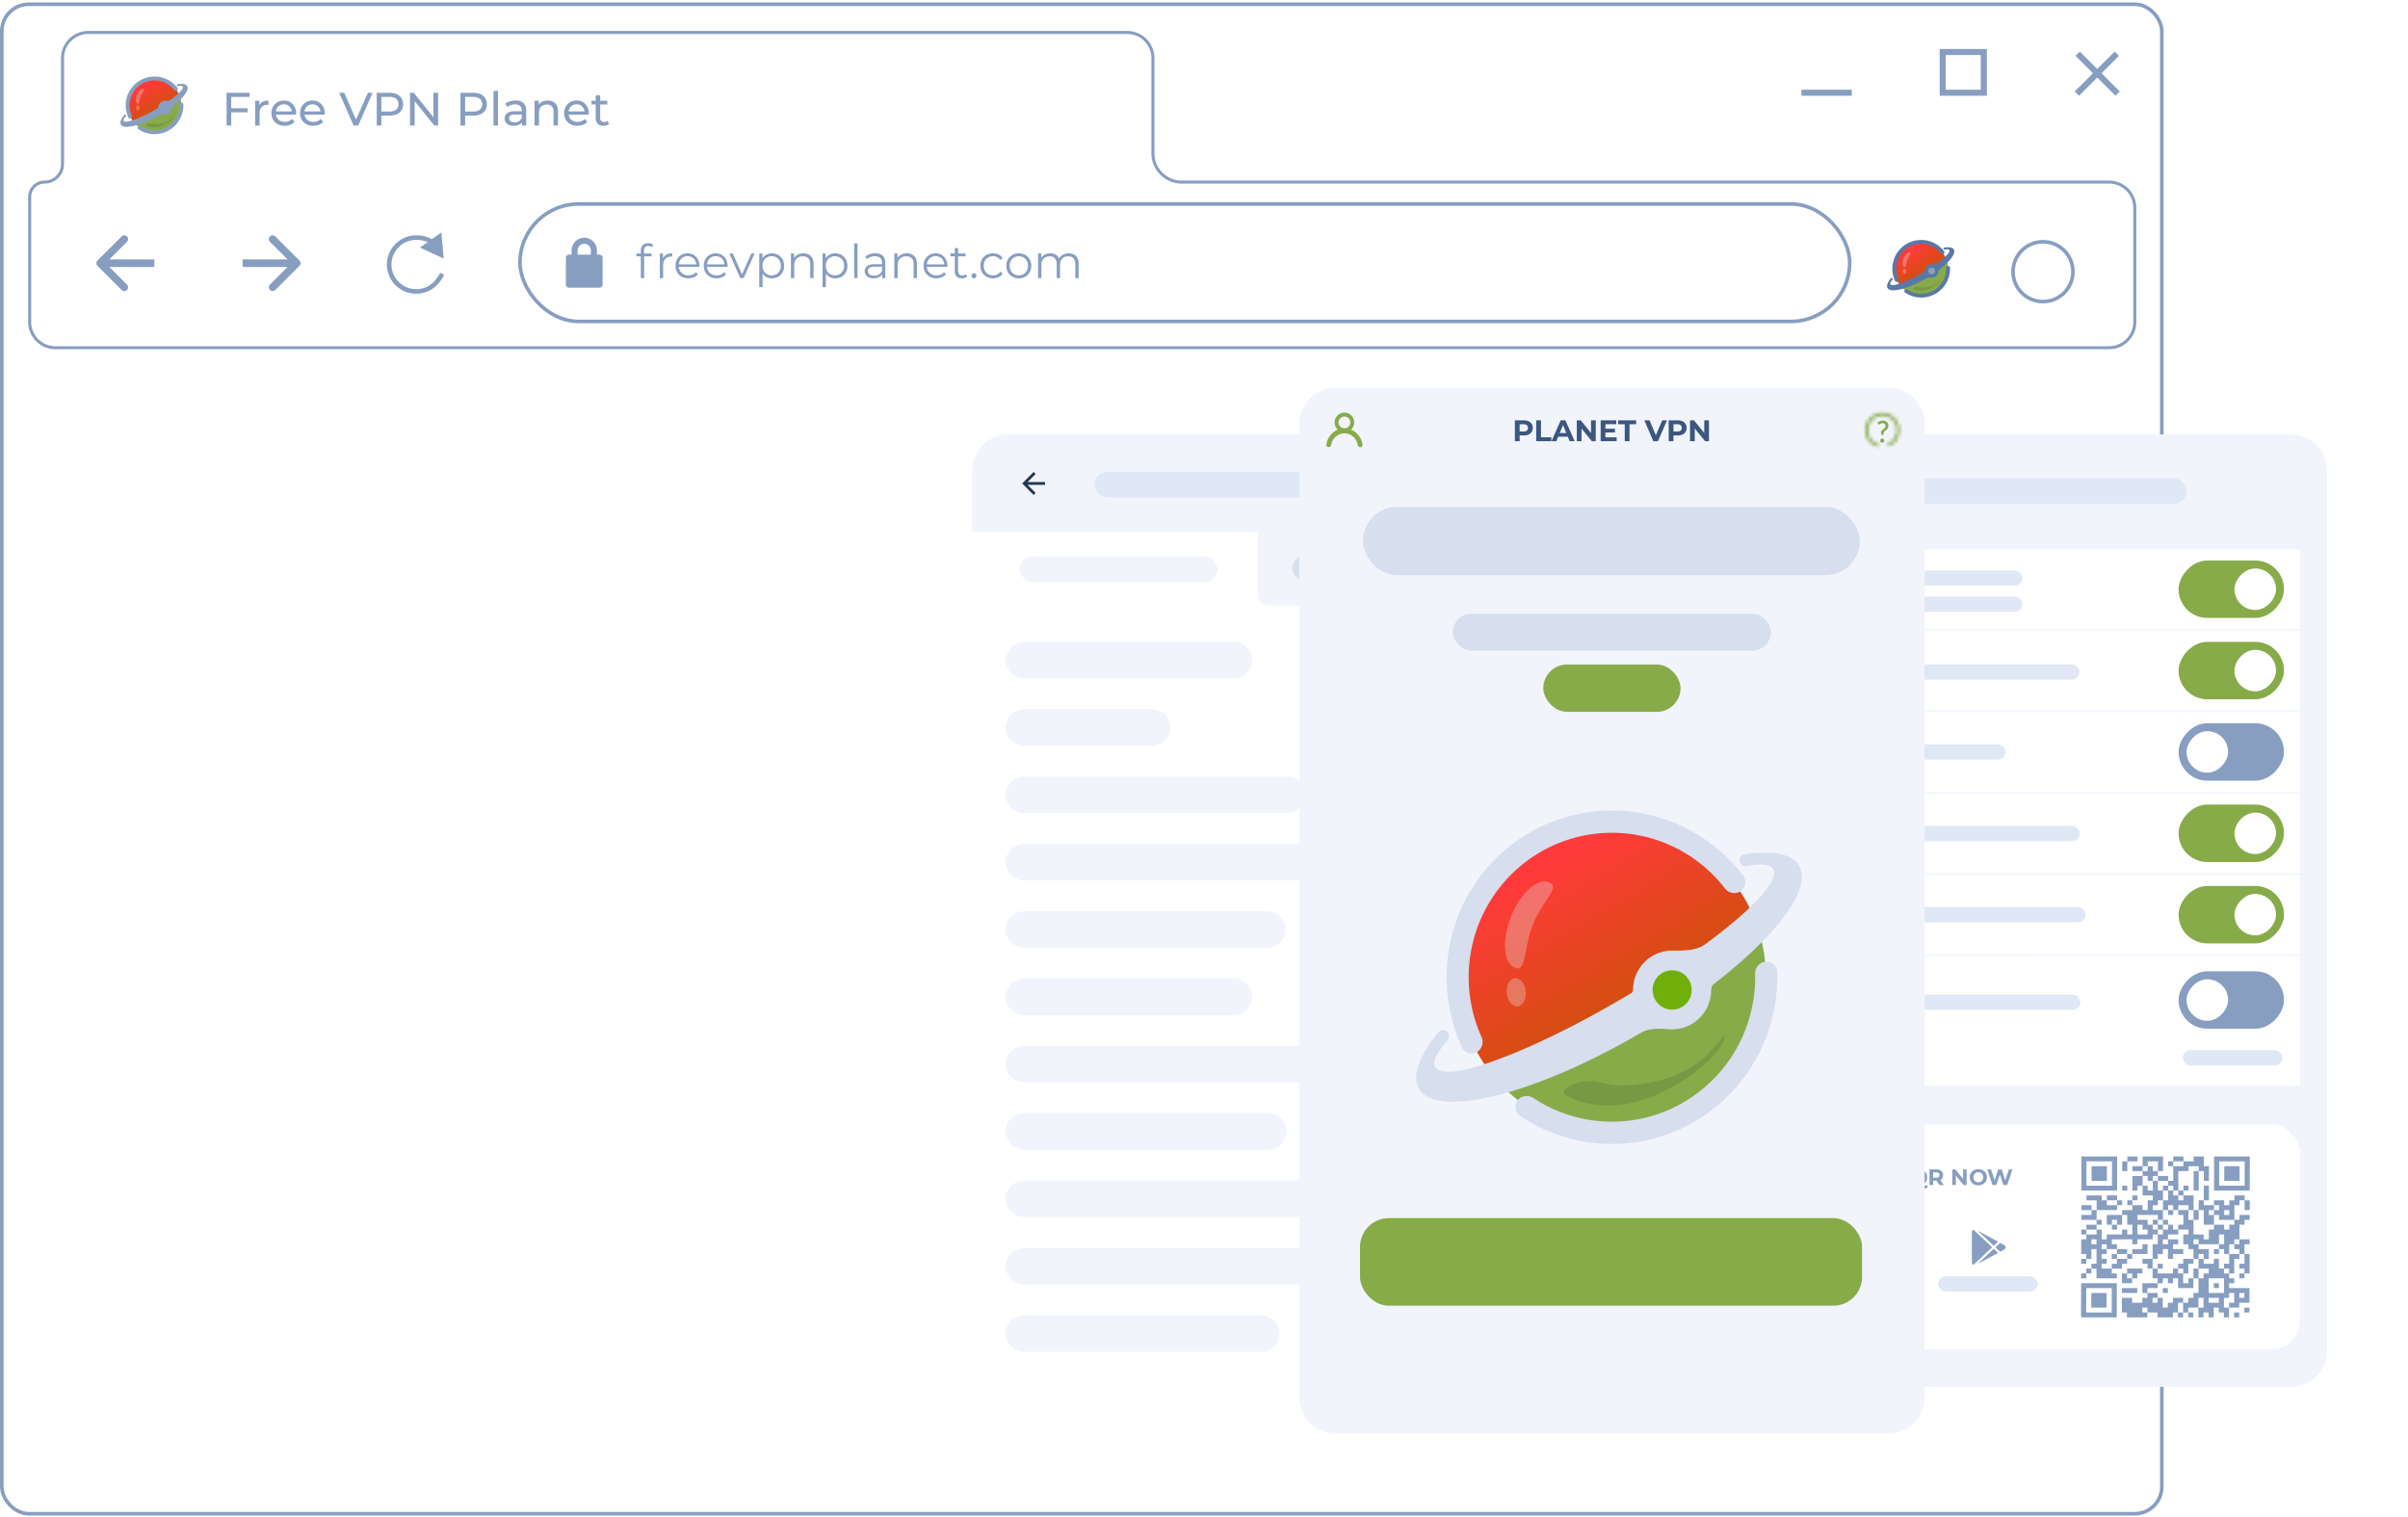 <svg width="670" height="422" fill="none" xmlns="http://www.w3.org/2000/svg"><path fill-rule="evenodd" clip-rule="evenodd" d="M313.626 9.456H24.562a6.74 6.74 0 0 0-6.745 6.736v29.486a5.41 5.41 0 0 1-5.413 5.405 3.724 3.724 0 0 0-3.727 3.722v34.79a6.74 6.74 0 0 0 6.745 6.736h571.4a6.74 6.74 0 0 0 6.745-6.736V57.82a6.74 6.74 0 0 0-6.745-6.736h-258.02c-4.656 0-8.431-3.77-8.431-8.42v-26.47a6.74 6.74 0 0 0-6.745-6.737Zm0-.842c4.19 0 7.588 3.393 7.588 7.578v26.471c0 4.185 3.397 7.578 7.588 7.578h258.02c4.191 0 7.589 3.393 7.589 7.578v31.776c0 4.185-3.398 7.578-7.589 7.578h-571.4c-4.19 0-7.588-3.393-7.588-7.578v-34.79a4.567 4.567 0 0 1 4.57-4.564 4.567 4.567 0 0 0 4.57-4.563V16.192c0-4.185 3.397-7.578 7.588-7.578h289.064Z" fill="#879EC1"/><path fill-rule="evenodd" clip-rule="evenodd" d="m33.844 80.673-6.707-6.698a1.052 1.052 0 0 1 0-1.488l6.707-6.698a1.055 1.055 0 0 1 1.49 0 1.051 1.051 0 0 1 0 1.488l-4.907 4.901h12.505v2.105H30.427l4.908 4.902a1.052 1.052 0 0 1 0 1.488 1.055 1.055 0 0 1-1.49 0Zm42.761 0 6.707-6.698a1.052 1.052 0 0 0 0-1.488l-6.707-6.698a1.055 1.055 0 0 0-1.49 0 1.051 1.051 0 0 0 0 1.488l4.907 4.901H67.518v2.105h12.504l-4.907 4.902a1.052 1.052 0 0 0 0 1.488 1.055 1.055 0 0 0 1.49 0Zm46.203-15.987.66 7.263-6.628-3.06 2.154-1.517c-.854-.382-1.903-.624-3.202-.624-3.791 0-6.865 3.07-6.865 6.856a6.861 6.861 0 0 0 6.865 6.857c2.186 0 4.833-.94 6.68-4.575l1.128.572c-2.077 4.087-5.178 5.266-7.808 5.266-4.49 0-8.13-3.636-8.13-8.12 0-4.484 3.64-8.119 8.13-8.119 1.795 0 3.228.413 4.371 1.064l2.645-1.863Zm37.911 6.175h3.677V69.67a1.837 1.837 0 0 0-1.839-1.836 1.837 1.837 0 0 0-1.838 1.836v1.192Zm-1.686 0h-.743a.843.843 0 0 0-.843.842v7.5c0 .464.378.841.843.841h8.531a.843.843 0 0 0 .844-.842v-7.499a.843.843 0 0 0-.844-.842h-.739V69.67a3.522 3.522 0 0 0-3.525-3.52 3.522 3.522 0 0 0-3.524 3.52v1.192Z" fill="#879EC1"/><path d="M180.406 68.444c-.399 0-.702.108-.91.325-.199.217-.299.537-.299.962v.806h2.106v.78h-2.08v6.058h-.923v-6.058h-1.222v-.78h1.222v-.845c0-.624.178-1.118.533-1.482.364-.364.875-.546 1.534-.546.26 0 .511.04.754.117.243.07.446.173.611.312l-.312.69c-.269-.226-.607-.339-1.014-.339Zm4.068 3.432a2.25 2.25 0 0 1 .962-1.04c.434-.234.967-.35 1.599-.35v.896l-.221-.013c-.719 0-1.282.221-1.69.663-.407.442-.611 1.062-.611 1.86v3.483h-.923v-6.838h.884v1.34Zm10.123 2.366h-5.72c.052.71.325 1.287.819 1.73.494.432 1.118.65 1.872.65a3.03 3.03 0 0 0 1.17-.222 2.63 2.63 0 0 0 .923-.676l.52.598a2.92 2.92 0 0 1-1.144.832c-.451.19-.949.286-1.495.286-.702 0-1.326-.147-1.872-.442a3.292 3.292 0 0 1-1.261-1.248c-.303-.529-.455-1.127-.455-1.794s.143-1.265.429-1.794c.295-.529.693-.94 1.196-1.235a3.372 3.372 0 0 1 1.716-.442c.633 0 1.2.147 1.703.442a3.12 3.12 0 0 1 1.183 1.235c.286.52.429 1.118.429 1.794l-.013.286Zm-3.302-2.964c-.659 0-1.213.212-1.664.637-.442.416-.693.962-.754 1.638h4.849c-.061-.676-.316-1.222-.767-1.638-.442-.425-.997-.637-1.664-.637Zm11.148 2.964h-5.72c.052.71.325 1.287.819 1.73.494.432 1.118.65 1.872.65a3.03 3.03 0 0 0 1.17-.222 2.63 2.63 0 0 0 .923-.676l.52.598a2.92 2.92 0 0 1-1.144.832c-.451.19-.949.286-1.495.286-.702 0-1.326-.147-1.872-.442a3.292 3.292 0 0 1-1.261-1.248c-.303-.529-.455-1.127-.455-1.794s.143-1.265.429-1.794c.295-.529.693-.94 1.196-1.235a3.372 3.372 0 0 1 1.716-.442c.633 0 1.2.147 1.703.442a3.12 3.12 0 0 1 1.183 1.235c.286.52.429 1.118.429 1.794l-.013.286Zm-3.302-2.964c-.659 0-1.213.212-1.664.637-.442.416-.693.962-.754 1.638h4.849c-.061-.676-.316-1.222-.767-1.638-.442-.425-.997-.637-1.664-.637Zm10.813-.741-3.042 6.838h-.949l-3.029-6.838h.962l2.561 5.824 2.587-5.824h.91Zm4.823-.052c.641 0 1.222.147 1.742.442.52.286.927.693 1.222 1.222.294.529.441 1.131.441 1.807 0 .685-.147 1.291-.441 1.82-.295.529-.702.94-1.222 1.235-.512.286-1.092.43-1.742.43a3.322 3.322 0 0 1-1.508-.339 2.913 2.913 0 0 1-1.093-1.014v3.81h-.923v-9.36h.885v1.351c.277-.45.641-.797 1.091-1.04.46-.243.976-.364 1.548-.364Zm-.066 6.136a2.63 2.63 0 0 0 1.301-.325c.39-.225.693-.542.91-.949.225-.407.337-.87.337-1.39 0-.52-.112-.98-.337-1.379a2.344 2.344 0 0 0-.91-.949 2.554 2.554 0 0 0-1.301-.338 2.58 2.58 0 0 0-1.313.338 2.466 2.466 0 0 0-.91.95c-.216.398-.325.857-.325 1.377s.109.984.325 1.391c.226.407.529.724.91.95.39.216.828.324 1.313.324Zm8.837-6.136c.858 0 1.538.251 2.041.754.511.494.767 1.218.767 2.171v3.965h-.923v-3.874c0-.71-.178-1.252-.533-1.625-.355-.373-.862-.559-1.521-.559-.737 0-1.322.221-1.755.663-.425.433-.637 1.036-.637 1.807v3.588h-.923v-6.838h.884v1.261a2.531 2.531 0 0 1 1.04-.962c.451-.234.971-.35 1.56-.35Zm8.837 0c.641 0 1.222.147 1.742.442.52.286.927.693 1.222 1.222.295.529.442 1.131.442 1.807 0 .685-.147 1.291-.442 1.82-.295.529-.702.94-1.222 1.235-.511.286-1.092.43-1.742.43a3.325 3.325 0 0 1-1.508-.339 2.91 2.91 0 0 1-1.092-1.014v3.81h-.923v-9.36h.884v1.351a2.85 2.85 0 0 1 1.092-1.04 3.259 3.259 0 0 1 1.547-.364Zm-.065 6.136c.477 0 .91-.108 1.3-.325.39-.225.693-.542.91-.949.225-.407.338-.87.338-1.39 0-.52-.113-.98-.338-1.379a2.344 2.344 0 0 0-.91-.949 2.55 2.55 0 0 0-1.3-.338 2.58 2.58 0 0 0-1.313.338 2.46 2.46 0 0 0-.91.95c-.217.398-.325.857-.325 1.377s.108.984.325 1.391c.225.407.529.724.91.95.39.216.828.324 1.313.324Zm5.352-8.891h.923v9.645h-.923V67.73Zm5.884 2.755c.892 0 1.577.225 2.054.676.476.442.715 1.1.715 1.976v4.238h-.884V76.31a2.112 2.112 0 0 1-.923.832c-.399.2-.876.3-1.43.3-.763 0-1.37-.183-1.82-.547-.451-.364-.676-.845-.676-1.443 0-.58.208-1.049.624-1.404.424-.355 1.096-.533 2.015-.533h2.171v-.416c0-.59-.165-1.036-.494-1.339-.33-.312-.811-.468-1.443-.468-.434 0-.85.074-1.248.221a3.052 3.052 0 0 0-1.027.585l-.416-.689c.346-.295.762-.52 1.248-.676a4.736 4.736 0 0 1 1.534-.247Zm-.325 6.227c.52 0 .966-.117 1.339-.35.372-.244.65-.59.832-1.04v-1.119h-2.145c-1.17 0-1.755.407-1.755 1.222 0 .399.151.715.455.95.303.224.728.337 1.274.337Zm9.085-6.227c.858 0 1.538.251 2.041.754.511.494.767 1.218.767 2.171v3.965h-.923v-3.874c0-.71-.178-1.252-.533-1.625-.356-.373-.863-.559-1.521-.559-.737 0-1.322.221-1.755.663-.425.433-.637 1.036-.637 1.807v3.588h-.923v-6.838h.884v1.261a2.531 2.531 0 0 1 1.04-.962c.45-.234.97-.35 1.56-.35Zm11.293 3.757h-5.72c.052.71.325 1.287.819 1.73.494.432 1.118.65 1.872.65a3.03 3.03 0 0 0 1.17-.222 2.63 2.63 0 0 0 .923-.676l.52.598a2.92 2.92 0 0 1-1.144.832c-.451.19-.949.286-1.495.286-.702 0-1.326-.147-1.872-.442a3.292 3.292 0 0 1-1.261-1.248c-.303-.529-.455-1.127-.455-1.794s.143-1.265.429-1.794c.295-.529.693-.94 1.196-1.235a3.372 3.372 0 0 1 1.716-.442c.633 0 1.2.147 1.703.442a3.12 3.12 0 0 1 1.183 1.235c.286.52.429 1.118.429 1.794l-.013.286Zm-3.302-2.964c-.659 0-1.213.212-1.664.637-.442.416-.693.962-.754 1.638h4.849c-.061-.676-.316-1.222-.767-1.638-.442-.425-.997-.637-1.664-.637Zm8.795 5.682a1.84 1.84 0 0 1-.65.363 2.665 2.665 0 0 1-.793.117c-.642 0-1.136-.173-1.482-.52-.347-.347-.52-.836-.52-1.469v-4.134h-1.222v-.78h1.222v-1.495h.923v1.495h2.08v.78h-2.08V75.4c0 .407.099.72.299.936.208.208.502.312.884.312.19 0 .372-.03.546-.09.182-.062.338-.148.468-.26l.325.662Zm1.898.48a.674.674 0 0 1-.494-.208.714.714 0 0 1-.195-.507c0-.2.065-.364.195-.494a.673.673 0 0 1 .494-.208c.19 0 .355.07.494.208a.65.65 0 0 1 .208.494c0 .2-.07.368-.208.507a.677.677 0 0 1-.494.208Zm5.307 0c-.676 0-1.282-.147-1.82-.442a3.234 3.234 0 0 1-1.248-1.235 3.615 3.615 0 0 1-.455-1.807c0-.667.152-1.265.455-1.794.304-.529.72-.94 1.248-1.235.538-.295 1.144-.442 1.82-.442.59 0 1.114.117 1.573.351.468.225.837.56 1.105 1.001l-.689.468a2.102 2.102 0 0 0-.858-.754 2.489 2.489 0 0 0-1.131-.26c-.494 0-.94.113-1.339.338-.39.217-.697.529-.923.936a2.924 2.924 0 0 0-.325 1.391c0 .529.109.997.325 1.404.226.399.533.71.923.936a2.76 2.76 0 0 0 1.339.325c.408 0 .785-.082 1.131-.247.347-.165.633-.416.858-.754l.689.468c-.268.442-.637.78-1.105 1.014a3.579 3.579 0 0 1-1.573.338Zm7.172 0a3.596 3.596 0 0 1-1.781-.442 3.314 3.314 0 0 1-1.248-1.248c-.303-.529-.455-1.127-.455-1.794s.152-1.265.455-1.794a3.22 3.22 0 0 1 1.248-1.235 3.595 3.595 0 0 1 1.781-.442c.659 0 1.252.147 1.781.442.529.295.94.706 1.235 1.235.303.529.455 1.127.455 1.794s-.152 1.265-.455 1.794a3.225 3.225 0 0 1-1.235 1.248 3.596 3.596 0 0 1-1.781.442Zm0-.819c.485 0 .919-.108 1.3-.325.39-.225.693-.542.91-.949.217-.407.325-.87.325-1.39 0-.52-.108-.985-.325-1.392a2.258 2.258 0 0 0-.91-.936 2.506 2.506 0 0 0-1.3-.338 2.58 2.58 0 0 0-1.313.338 2.365 2.365 0 0 0-.91.936 2.912 2.912 0 0 0-.325 1.391c0 .52.108.984.325 1.391.225.407.529.724.91.95.39.216.828.324 1.313.324Zm13.884-6.136c.858 0 1.529.247 2.015.741.494.494.741 1.222.741 2.184v3.965h-.923v-3.874c0-.71-.174-1.252-.52-1.625-.338-.373-.819-.559-1.443-.559-.711 0-1.27.221-1.677.663-.408.433-.611 1.036-.611 1.807v3.588h-.923v-3.874c0-.71-.174-1.252-.52-1.625-.338-.373-.824-.559-1.456-.559-.702 0-1.261.221-1.677.663-.408.433-.611 1.036-.611 1.807v3.588h-.923v-6.838h.884v1.248c.242-.416.58-.737 1.014-.962.433-.225.931-.338 1.495-.338.572 0 1.066.121 1.482.364.424.243.741.602.949 1.08a2.63 2.63 0 0 1 1.079-1.054c.476-.26 1.018-.39 1.625-.39Z" fill="#879EC1"/><rect x="144.676" y="56.757" width="369.98" height="32.68" rx="16.34" stroke="#879EC1"/><g clip-path="url(#a)"><ellipse cx="43" cy="29.313" rx="7.471" ry="7.461" fill="url(#b)"/><path fill-rule="evenodd" clip-rule="evenodd" d="M34.57 31.964a.29.29 0 0 1 .476.042.306.306 0 0 1-.04.355c-.506.571-.725 1.016-.579 1.27.468.814 4.52-.655 9.051-3.282.157-.09.312-.181.465-.272a.175.175 0 0 0 .084-.152c0-1.045.849-1.893 1.896-1.893.561 0 1.169.017 1.622-.315 2.258-1.651 3.6-3.058 3.289-3.598-.14-.242-.595-.282-1.286-.15a.297.297 0 0 1-.314-.141.28.28 0 0 1 .199-.42c1.356-.198 2.319-.033 2.656.554.631 1.098-1.107 3.364-4.132 5.669a.368.368 0 0 0-.139.294 1.895 1.895 0 0 1-2.052 1.887c-.466-.038-.963-.057-1.368.177-5.097 2.956-9.919 4.152-10.769 2.674-.349-.607.025-1.57.94-2.7Z" fill="#879EC1"/><ellipse cx="45.922" cy="29.925" rx=".948" ry=".947" fill="#879EC1"/><path d="M39.17 26.76c-.46 1.135-.314 2.33-.878 2.102-.564-.228-.649-1.332-.189-2.466.46-1.134 1.29-1.868 1.854-1.64.564.229-.327.871-.787 2.005Zm-.354 3.229c.041.373-.132.698-.386.726-.255.028-.495-.252-.536-.625-.04-.374.132-.699.387-.727.255-.028.494.252.535.626Z" opacity=".32" fill="#E5E5E5"/><path d="M40.793 34.996c-.26-.15-.135-.4.496-.61 1.33-.29 1.105.298 3.018.072 1.914-.227 2.922-1.015 3.43-1.533.407-.414.783-.975.765-.778-.087.422-.785 1.531-2.887 2.602-2.627 1.339-4.424.477-4.822.247Z" fill="#080F1B" fill-opacity=".11"/><path d="M49.242 25.181a.509.509 0 0 0 .136-.732 8.033 8.033 0 0 0-10.528-1.995 8.003 8.003 0 0 0-3.124 10.237.509.509 0 0 0 .71.22.57.57 0 0 0 .23-.736 6.935 6.935 0 0 1 2.738-8.805 6.96 6.96 0 0 1 9.08 1.673.57.57 0 0 0 .758.138Zm-10.818 10.05a.508.508 0 0 0 .108.737 8.032 8.032 0 0 0 11.578-2.942 8.003 8.003 0 0 0 .91-3.981.509.509 0 0 0-.57-.48.569.569 0 0 0-.499.586 6.935 6.935 0 0 1-3.576 6.232 6.96 6.96 0 0 1-7.187-.265.57.57 0 0 0-.764.113Z" fill="#879EC1"/></g><g clip-path="url(#c)"><path d="M523.588 74.781c0-6.045 4.915-10.946 10.961-10.946 6.045 0 10.96 4.9 10.96 10.946 0 6.045-4.915 10.946-10.96 10.946-6.046 0-10.961-4.9-10.961-10.946Z" fill="#fff"/><ellipse cx="534.549" cy="74.781" rx="7.471" ry="7.461" fill="url(#d)"/><path fill-rule="evenodd" clip-rule="evenodd" d="M526.118 77.432a.29.29 0 0 1 .477.043.307.307 0 0 1-.039.355c-.507.571-.726 1.016-.58 1.27.468.814 4.521-.655 9.051-3.282.157-.09.312-.181.465-.272a.176.176 0 0 0 .084-.152c0-1.046.848-1.893 1.895-1.893.562 0 1.17.016 1.623-.315 2.258-1.652 3.599-3.058 3.289-3.598-.139-.242-.595-.282-1.286-.15a.297.297 0 0 1-.314-.141.28.28 0 0 1 .199-.42c1.356-.198 2.318-.033 2.656.554.631 1.098-1.107 3.364-4.132 5.669a.368.368 0 0 0-.139.294 1.895 1.895 0 0 1-2.052 1.887c-.466-.038-.963-.057-1.368.177-5.097 2.955-9.919 4.152-10.769 2.674-.349-.607.025-1.57.94-2.7Z" fill="#5A78A6"/><ellipse cx="537.471" cy="75.394" rx=".948" ry=".947" fill="#879EC1"/><path d="M530.719 72.23c-.46 1.133-.315 2.33-.879 2.101-.563-.228-.648-1.332-.188-2.466.46-1.134 1.29-1.868 1.854-1.64.564.228-.327.87-.787 2.005Zm-.354 3.227c.041.374-.132.7-.386.727-.255.028-.495-.252-.536-.625-.041-.374.132-.7.387-.727.254-.028.494.252.535.625Z" opacity=".32" fill="#E5E5E5"/><path d="M532.342 80.465c-.26-.15-.135-.4.496-.61 1.329-.291 1.105.298 3.018.072 1.914-.227 2.922-1.015 3.43-1.533.407-.415.783-.976.765-.778-.087.421-.785 1.531-2.887 2.602-2.627 1.339-4.424.477-4.822.247Z" fill="#080F1B" fill-opacity=".11"/><path d="M540.791 70.65a.509.509 0 0 0 .136-.732 8.032 8.032 0 0 0-10.528-1.995 8.002 8.002 0 0 0-3.125 10.237.51.51 0 0 0 .711.22.57.57 0 0 0 .23-.737 6.935 6.935 0 0 1 2.738-8.805 6.96 6.96 0 0 1 9.079 1.673.57.57 0 0 0 .759.139ZM529.973 80.7a.508.508 0 0 0 .108.736 8.028 8.028 0 0 0 11.578-2.941 7.992 7.992 0 0 0 .909-3.982.509.509 0 0 0-.569-.48.568.568 0 0 0-.499.587 6.935 6.935 0 0 1-3.576 6.232 6.961 6.961 0 0 1-7.188-.265.57.57 0 0 0-.763.113Z" fill="#5A78A6"/></g><path d="M576.772 75.59c0 4.597-3.731 8.324-8.335 8.324-4.604 0-8.335-3.727-8.335-8.323s3.731-8.323 8.335-8.323c4.604 0 8.335 3.727 8.335 8.323Z" stroke="#879EC1"/><path fill-rule="evenodd" clip-rule="evenodd" d="M515.242 26.641h-14.025v-1.684h14.025v1.684Zm35.894-11.321h-9.756v9.637h9.756v-9.636Zm-11.443-1.683V26.64h13.129V13.637h-13.129Zm38.987.707 11.122 11.106-1.193 1.191-11.121-11.106 1.192-1.191Z" fill="#879EC1"/><path fill-rule="evenodd" clip-rule="evenodd" d="M588.393 14.344 577.271 25.45l1.193 1.191 11.121-11.106-1.192-1.191Z" fill="#879EC1"/><path d="M64.341 26.956v3.172h4.563v1.118h-4.563v3.68h-1.3v-9.1h6.422v1.13h-5.122Zm7.839 2.236a2.13 2.13 0 0 1 .962-.91c.425-.208.94-.312 1.547-.312v1.21a2.43 2.43 0 0 0-.286-.014c-.676 0-1.209.204-1.599.611-.381.399-.572.971-.572 1.716v3.432h-1.248v-6.89h1.196v1.157Zm10.21 2.328c0 .095-.008.22-.025.376h-5.59c.078.607.342 1.097.793 1.47.459.363 1.027.545 1.703.545.823 0 1.486-.277 1.989-.832l.689.806a3.009 3.009 0 0 1-1.17.832 4 4 0 0 1-1.547.286c-.728 0-1.374-.147-1.937-.442a3.286 3.286 0 0 1-1.313-1.26c-.304-.538-.455-1.145-.455-1.82 0-.668.147-1.27.442-1.808a3.226 3.226 0 0 1 1.235-1.248 3.514 3.514 0 0 1 1.78-.455c.66 0 1.244.152 1.756.455.52.295.923.711 1.209 1.248.294.538.442 1.153.442 1.846Zm-3.405-2.497c-.598 0-1.101.182-1.508.546-.399.364-.633.841-.702 1.43h4.42c-.07-.58-.308-1.053-.715-1.417-.399-.372-.897-.559-1.495-.559ZM90.35 31.52c0 .095-.008.22-.025.376h-5.59c.078.607.342 1.097.793 1.47.459.363 1.027.545 1.703.545.823 0 1.486-.277 1.989-.832l.689.806a3.009 3.009 0 0 1-1.17.832 4 4 0 0 1-1.547.286c-.728 0-1.374-.147-1.937-.442a3.286 3.286 0 0 1-1.313-1.26c-.304-.538-.455-1.145-.455-1.82 0-.668.147-1.27.442-1.808a3.226 3.226 0 0 1 1.235-1.248 3.514 3.514 0 0 1 1.78-.455c.66 0 1.244.152 1.756.455.52.295.923.711 1.209 1.248.294.538.442 1.153.442 1.846Zm-3.405-2.497c-.598 0-1.101.182-1.508.546-.399.364-.633.841-.702 1.43h4.42c-.07-.58-.308-1.053-.715-1.417-.399-.372-.897-.559-1.495-.559Zm16.716-3.198-3.991 9.1h-1.287l-4.004-9.1h1.404l3.276 7.475 3.302-7.475h1.3Zm4.709 0c1.179 0 2.106.282 2.782.845.676.564 1.014 1.34 1.014 2.327 0 .988-.338 1.764-1.014 2.327-.676.564-1.603.845-2.782.845h-2.249v2.756h-1.3v-9.1h3.549Zm-.039 5.213c.824 0 1.452-.173 1.885-.52.434-.355.65-.862.65-1.52 0-.66-.216-1.162-.65-1.509-.433-.355-1.061-.533-1.885-.533h-2.21v4.082h2.21Zm13.571-5.213v9.1h-1.066l-5.46-6.786v6.786h-1.3v-9.1h1.066l5.46 6.786v-6.786h1.3Zm9.764 0c1.179 0 2.106.282 2.782.845.676.564 1.014 1.34 1.014 2.327 0 .988-.338 1.764-1.014 2.327-.676.564-1.603.845-2.782.845h-2.249v2.756h-1.3v-9.1h3.549Zm-.039 5.213c.824 0 1.452-.173 1.885-.52.434-.355.65-.862.65-1.52 0-.66-.216-1.162-.65-1.509-.433-.355-1.061-.533-1.885-.533h-2.21v4.082h2.21Zm5.69-5.758h1.248v9.645h-1.248V25.28Zm6.14 2.69c.953 0 1.681.234 2.184.702.511.468.767 1.166.767 2.093v4.16h-1.183v-.91a2.003 2.003 0 0 1-.897.741c-.381.165-.836.247-1.365.247-.771 0-1.391-.186-1.859-.559-.459-.372-.689-.862-.689-1.469 0-.606.221-1.092.663-1.456.442-.372 1.144-.559 2.106-.559h1.976v-.247c0-.537-.156-.949-.468-1.235-.312-.286-.771-.429-1.378-.429-.407 0-.806.07-1.196.208a3 3 0 0 0-.988.533l-.52-.936c.355-.286.78-.502 1.274-.65a5.192 5.192 0 0 1 1.573-.234Zm-.286 6.071c.477 0 .888-.104 1.235-.312.347-.216.598-.52.754-.91v-.962h-1.924c-1.057 0-1.586.356-1.586 1.066 0 .347.134.62.403.82.269.199.641.298 1.118.298Zm9.225-6.071c.876 0 1.569.256 2.08.767.52.503.78 1.244.78 2.223v3.965h-1.248v-3.822c0-.667-.16-1.17-.481-1.508-.32-.338-.78-.507-1.378-.507-.676 0-1.209.2-1.599.598-.39.39-.585.954-.585 1.69v3.55h-1.248v-6.89h1.196v1.04c.252-.356.59-.629 1.014-.82.434-.19.923-.286 1.469-.286Zm11.435 3.55c0 .095-.009.22-.026.376h-5.59c.078.607.342 1.097.793 1.47.459.363 1.027.545 1.703.545.823 0 1.486-.277 1.989-.832l.689.806a3.009 3.009 0 0 1-1.17.832 3.993 3.993 0 0 1-1.547.286c-.728 0-1.374-.147-1.937-.442a3.288 3.288 0 0 1-1.313-1.26c-.303-.538-.455-1.145-.455-1.82 0-.668.147-1.27.442-1.808a3.224 3.224 0 0 1 1.235-1.248 3.514 3.514 0 0 1 1.781-.455c.659 0 1.244.152 1.755.455.52.295.923.711 1.209 1.248.295.538.442 1.153.442 1.846Zm-3.406-2.497c-.598 0-1.101.182-1.508.546-.399.364-.633.841-.702 1.43h4.42c-.069-.58-.308-1.053-.715-1.417-.399-.372-.897-.559-1.495-.559Zm9.013 5.499a1.937 1.937 0 0 1-.676.364 2.97 2.97 0 0 1-.832.117c-.693 0-1.231-.186-1.612-.559-.381-.372-.572-.905-.572-1.599v-3.783h-1.17v-1.027h1.17v-1.508h1.248v1.508h1.976v1.027h-1.976v3.731c0 .373.091.659.273.858.191.2.459.3.806.3.381 0 .706-.109.975-.326l.39.897Z" fill="#879EC1"/><rect x=".5" y="1.185" width="601" height="420" rx="7.5" stroke="#879EC1"/><g filter="url(#e)"><g clip-path="url(#f)"><path d="M270.5 126.891c0-5.523 4.477-10 10-10h139c5.523 0 10 4.477 10 10v245c0 5.522-4.477 10-10 10h-139c-5.523 0-10-4.478-10-10v-245Z" fill="#fff"/><path fill="#F1F4FB" d="M270.5 116.891h159v27.077h-159z"/><path fill-rule="evenodd" clip-rule="evenodd" d="M290.772 130.119h-4.849l2.226-2.237-.557-.56-3.18 3.196 3.18 3.196.557-.559-2.226-2.237h4.849v-.799Z" fill="#233654"/><rect x="304.504" y="127.322" width="97.351" height="7.099" rx="3.549" fill="#E0E7F5"/><path d="M418.968 175.199c0-.333.282-.603.629-.603.347 0 .628.27.628.603v44.404a.616.616 0 0 1-.628.603.617.617 0 0 1-.629-.603v-44.404Zm-139.193 4.488c0-2.812 2.376-5.091 5.306-5.091h58.056c2.93 0 5.306 2.279 5.306 5.091 0 2.812-2.376 5.091-5.306 5.091h-58.056c-2.93 0-5.306-2.279-5.306-5.091Zm0 18.735c0-2.812 2.376-5.092 5.306-5.092h35.259c2.93 0 5.306 2.28 5.306 5.092s-2.376 5.091-5.306 5.091h-35.259c-2.93 0-5.306-2.279-5.306-5.091Zm0 18.734c0-2.811 2.376-5.091 5.306-5.091h72.937c2.931 0 5.306 2.28 5.306 5.091 0 2.812-2.375 5.092-5.306 5.092h-72.937c-2.93 0-5.306-2.28-5.306-5.092Zm0 18.735c0-2.812 2.376-5.091 5.306-5.091H369.1c2.931 0 5.306 2.279 5.306 5.091 0 2.812-2.375 5.091-5.306 5.091h-84.019c-2.93 0-5.306-2.279-5.306-5.091Zm0 18.735c0-2.812 2.376-5.092 5.306-5.092h67.361c2.931 0 5.306 2.28 5.306 5.092s-2.375 5.091-5.306 5.091h-67.361c-2.93 0-5.306-2.279-5.306-5.091Zm0 18.734c0-2.812 2.376-5.091 5.306-5.091h58.056c2.93 0 5.306 2.279 5.306 5.091 0 2.812-2.376 5.092-5.306 5.092h-58.056c-2.93 0-5.306-2.28-5.306-5.092Zm0 18.735c0-2.812 2.376-5.091 5.306-5.091h93.777c2.93 0 5.306 2.279 5.306 5.091 0 2.812-2.376 5.091-5.306 5.091h-93.777c-2.93 0-5.306-2.279-5.306-5.091Zm0 18.735c0-2.812 2.376-5.092 5.306-5.092h67.631c2.931 0 5.306 2.28 5.306 5.092s-2.375 5.091-5.306 5.091h-67.631c-2.93 0-5.306-2.279-5.306-5.091Zm0 18.734c0-2.812 2.376-5.091 5.306-5.091h97.629c2.931 0 5.306 2.279 5.306 5.091 0 2.812-2.375 5.092-5.306 5.092h-97.629c-2.93 0-5.306-2.28-5.306-5.092Zm0 18.735c0-2.812 2.376-5.091 5.306-5.091h85.807c2.93 0 5.306 2.279 5.306 5.091 0 2.812-2.376 5.091-5.306 5.091h-85.807c-2.93 0-5.306-2.279-5.306-5.091Zm0 18.735c0-2.812 2.376-5.092 5.306-5.092h65.63c2.93 0 5.306 2.28 5.306 5.092s-2.376 5.091-5.306 5.091h-65.63c-2.93 0-5.306-2.279-5.306-5.091Z" fill="#F1F4FB"/><path fill="#fff" d="M270.5 143.968h159v20.419h-159z"/><path fill="#fff" d="M270.5 143.968H350v20.419h-79.5z"/><path d="M292.023 154.962a.61.61 0 0 1 .622-.597.61.61 0 0 1 .621.597v1.068a.61.61 0 0 1-.621.597.61.61 0 0 1-.622-.597v-1.068Zm2.485-1.508a.61.61 0 0 1 .621-.597.61.61 0 0 1 .621.597v2.576a.61.61 0 0 1-.621.597.61.61 0 0 1-.621-.597v-2.576Zm2.484-1.131c0-.329.278-.596.621-.596.343 0 .621.267.621.596v3.707a.61.61 0 0 1-.621.597.61.61 0 0 1-.621-.597v-3.707Zm7.697 3.369c-.417 0-.794-.087-1.131-.263a2.026 2.026 0 0 1-.786-.732 1.984 1.984 0 0 1-.286-1.052 1.958 1.958 0 0 1 1.078-1.778 2.372 2.372 0 0 1 1.13-.268c.326 0 .623.053.893.16.27.103.5.257.691.463l-.387.36a1.588 1.588 0 0 0-1.173-.475c-.309 0-.589.067-.839.201-.25.133-.446.318-.589.554a1.499 1.499 0 0 0-.208.783c0 .29.069.553.208.789.143.233.339.416.589.549.25.134.53.2.839.2.465 0 .855-.16 1.173-.48l.387.36a1.855 1.855 0 0 1-.697.469 2.4 2.4 0 0 1-.892.16Zm5.031-1.543c0 .041-.004.097-.012.165h-2.559a.95.95 0 0 0 .363.646c.21.16.47.241.779.241.377 0 .681-.122.911-.366l.315.354c-.142.16-.321.282-.535.366a1.901 1.901 0 0 1-.709.126c-.333 0-.629-.065-.886-.195a1.48 1.48 0 0 1-.602-.554 1.56 1.56 0 0 1-.208-.801c0-.293.068-.558.202-.794.139-.237.328-.42.566-.549.242-.134.514-.2.815-.2.302 0 .57.066.804.2.238.129.422.312.553.549.135.236.203.507.203.812Zm-1.56-1.098c-.273 0-.504.08-.69.24a.955.955 0 0 0-.321.629h2.023a.946.946 0 0 0-.327-.623.988.988 0 0 0-.685-.246Zm4.119-.463c.305 0 .579.065.821.194.242.13.43.311.565.543.139.233.209.501.209.806 0 .305-.07.576-.209.812a1.4 1.4 0 0 1-.565.543c-.242.13-.516.195-.821.195-.227 0-.435-.042-.625-.126a1.283 1.283 0 0 1-.476-.366v1.567h-.572v-4.14h.548v.481c.127-.168.287-.294.482-.378.194-.087.408-.131.643-.131Zm-.048 2.613c.202 0 .383-.044.542-.132a.993.993 0 0 0 .381-.377c.095-.164.142-.351.142-.561 0-.209-.047-.394-.142-.554a.95.95 0 0 0-.381-.378 1.112 1.112 0 0 0-.542-.131c-.198 0-.379.046-.542.137a1.014 1.014 0 0 0-.381.372c-.091.16-.136.345-.136.554 0 .21.045.397.136.561.092.16.219.286.381.377.163.088.344.132.542.132Zm4.621-1.127c.409.099.614.345.614.738a.706.706 0 0 1-.316.617c-.206.145-.516.217-.928.217h-1.518v-3.03h1.464c.373 0 .665.069.875.206a.64.64 0 0 1 .315.572c0 .16-.045.299-.137.417a.813.813 0 0 1-.369.263Zm-1.589-.154h.857c.219 0 .383-.038.494-.115a.372.372 0 0 0 .173-.331c0-.29-.222-.435-.667-.435h-.857v.881Zm.917 1.303c.238 0 .417-.036.536-.108.119-.073.178-.185.178-.338 0-.156-.055-.272-.167-.348-.107-.077-.277-.115-.511-.115h-.953v.909h.917Zm5.031-1.074c0 .041-.004.097-.012.165h-2.559a.95.95 0 0 0 .363.646c.21.16.47.241.779.241.377 0 .681-.122.911-.366l.315.354c-.142.16-.321.282-.535.366a1.901 1.901 0 0 1-.709.126c-.333 0-.628-.065-.886-.195a1.471 1.471 0 0 1-.601-.554 1.551 1.551 0 0 1-.209-.801c0-.293.068-.558.203-.794.138-.237.327-.42.565-.549.242-.134.514-.2.815-.2.302 0 .57.066.804.2.238.129.422.312.553.549.135.236.203.507.203.812Zm-1.56-1.098c-.273 0-.504.08-.69.24a.955.955 0 0 0-.321.629h2.023a.946.946 0 0 0-.327-.623.988.988 0 0 0-.685-.246Zm4.119-.463c.305 0 .579.065.821.194.242.13.431.311.565.543.139.233.209.501.209.806 0 .305-.07.576-.209.812a1.394 1.394 0 0 1-.565.543c-.242.13-.516.195-.821.195-.227 0-.435-.042-.625-.126a1.291 1.291 0 0 1-.476-.366v1.567h-.572v-4.14h.548v.481c.127-.168.287-.294.482-.378.194-.087.409-.131.643-.131Zm-.048 2.613c.202 0 .383-.044.542-.132a.993.993 0 0 0 .381-.377c.095-.164.142-.351.142-.561 0-.209-.047-.394-.142-.554a.95.95 0 0 0-.381-.378 1.112 1.112 0 0 0-.542-.131c-.198 0-.379.046-.542.137a1.005 1.005 0 0 0-.38.372c-.092.16-.137.345-.137.554 0 .21.045.397.137.561.091.16.218.286.38.377.163.088.344.132.542.132Zm3.569-2.613c.436 0 .77.103 1 .308.234.206.351.513.351.921v1.829h-.542v-.4a.91.91 0 0 1-.41.326 1.618 1.618 0 0 1-.625.109c-.354 0-.637-.082-.852-.246a.78.78 0 0 1-.315-.646c0-.267.101-.48.304-.64.202-.164.523-.246.964-.246h.904v-.109c0-.236-.071-.417-.214-.543-.143-.126-.353-.189-.631-.189a1.68 1.68 0 0 0-.547.092c-.179.057-.33.135-.453.234l-.238-.412c.163-.125.357-.221.584-.285.226-.069.466-.103.72-.103Zm-.131 2.67c.218 0 .407-.046.565-.138a.817.817 0 0 0 .345-.4v-.423h-.88c-.485 0-.727.156-.727.469 0 .152.062.273.185.36.123.088.294.132.512.132Z" fill="#C8D3EB"/><rect x="283.719" y="150.829" width="55.052" height="7.074" rx="3.537" fill="#F1F4FB"/><path d="M350 143.968h79.5v20.419H353a3 3 0 0 1-3-3v-17.419Z" fill="#F1F4FB"/><rect x="359.576" y="150.641" width="60.348" height="7.074" rx="3.537" fill="#D9E0EF"/></g></g><g filter="url(#g)"><g clip-path="url(#h)"><path d="M487.5 126.891c0-5.523 4.477-10 10-10h140c5.523 0 10 4.477 10 10v245c0 5.522-4.477 10-10 10h-140c-5.523 0-10-4.478-10-10v-245Z" fill="#F1F4FB"/><g filter="url(#i)"><rect x="495.055" y="306.874" width="144.889" height="62.588" rx="8" fill="#fff"/><path d="M521.195 341.164c-.014-1.297 1.106-1.917 1.156-1.949-.629-.878-1.608-.999-1.958-1.012-.832-.082-1.626.468-2.05.468-.422 0-1.075-.457-1.766-.445a2.642 2.642 0 0 0-2.215 1.282c-.944 1.566-.242 3.886.678 5.157.45.622.987 1.319 1.691 1.295.678-.026.934-.42 1.754-.42s1.05.42 1.767.407c.73-.013 1.191-.634 1.637-1.256.517-.722.729-1.421.743-1.456-.017-.009-1.422-.523-1.437-2.071Zm-1.348-3.803c.373-.432.626-1.035.557-1.634-.539.02-1.19.341-1.577.774-.347.384-.648.995-.568 1.583.601.046 1.215-.292 1.588-.723Zm36.117 5.254-1.221-1.146-4.481 4.221 5.702-3.075Zm0-3.121-5.702-3.075 4.481 4.222 1.221-1.147Zm1.786 2.14c.365-.273.365-.887-.024-1.16l-1.196-.65-1.335 1.231 1.335 1.23 1.22-.651Zm-8.657 4.302 5.211-4.883-5.211-4.882c-.264.13-.441.366-.441.673v8.419c0 .307.177.544.441.673Zm30.044-30.159h1.419v1.357h-1.419v-1.357Zm1.419 0h1.42v1.357h-1.42v-1.357Zm1.42 0h1.42v1.357h-1.42v-1.357Zm1.42 0h1.42v1.357h-1.42v-1.357Zm1.42 0h1.419v1.357h-1.419v-1.357Zm1.419 0h1.42v1.357h-1.42v-1.357Zm1.42 0h1.42v1.357h-1.42v-1.357Zm4.259 0h1.42v1.357h-1.42v-1.357Zm1.42 0h1.419v1.357h-1.419v-1.357Zm2.839 0h1.42v1.357h-1.42v-1.357Zm1.42 0h1.419v1.357h-1.419v-1.357Zm1.419 0h1.42v1.357h-1.42v-1.357Zm1.42 0h1.42v1.357h-1.42v-1.357Zm4.259 0h1.42v1.357h-1.42v-1.357Zm1.42 0h1.42v1.357h-1.42v-1.357Zm4.259 0h1.42v1.357h-1.42v-1.357Zm1.42 0h1.419v1.357h-1.419v-1.357Zm4.259 0h1.42v1.357h-1.42v-1.357Zm1.42 0h1.419v1.357h-1.419v-1.357Zm1.419 0h1.42v1.357h-1.42v-1.357Zm1.42 0h1.42v1.357h-1.42v-1.357Zm1.42 0h1.419v1.357h-1.419v-1.357Zm1.419 0h1.42v1.357h-1.42v-1.357Zm1.42 0h1.42v1.357h-1.42v-1.357Zm-45.43 1.357h1.419v1.357h-1.419v-1.357Zm8.518 0h1.42v1.357h-1.42v-1.357Zm2.839 0h1.42v1.357h-1.42v-1.357Zm5.679 0h1.42v1.357h-1.42v-1.357Zm4.259 0h1.42v1.357h-1.42v-1.357Zm2.84 0h1.419v1.357h-1.419v-1.357Zm4.259 0h1.419v1.357h-1.419v-1.357Zm1.419 0h1.42v1.357h-1.42v-1.357Zm1.42 0h1.42v1.357h-1.42v-1.357Zm1.42 0h1.419v1.357h-1.419v-1.357Zm4.259 0h1.42v1.357h-1.42v-1.357Zm8.518 0h1.42v1.357h-1.42v-1.357Zm-45.43 1.357h1.419v1.357h-1.419v-1.357Zm2.839 0h1.42v1.357h-1.42v-1.357Zm1.42 0h1.42v1.357h-1.42v-1.357Zm1.42 0h1.419v1.357h-1.419v-1.357Zm2.839 0h1.42v1.357h-1.42v-1.357Zm2.839 0h1.42v1.357h-1.42v-1.357Zm2.84 0h1.419v1.357h-1.419v-1.357Zm1.419 0h1.42v1.357h-1.42v-1.357Zm2.84 0h1.419v1.357h-1.419v-1.357Zm2.839 0h1.42v1.357h-1.42v-1.357Zm4.259 0h1.42v1.357h-1.42v-1.357Zm1.42 0h1.42v1.357h-1.42v-1.357Zm1.42 0h1.419v1.357h-1.419v-1.357Zm4.259 0h1.419v1.357h-1.419v-1.357Zm1.419 0h1.42v1.357h-1.42v-1.357Zm2.84 0h1.42v1.357h-1.42v-1.357Zm2.839 0h1.42v1.357h-1.42v-1.357Zm1.42 0h1.42v1.357h-1.42v-1.357Zm1.42 0h1.419v1.357h-1.419v-1.357Zm2.839 0h1.42v1.357h-1.42v-1.357Zm-45.43 1.357h1.419v1.357h-1.419v-1.357Zm2.839 0h1.42v1.357h-1.42v-1.357Zm1.42 0h1.42v1.357h-1.42v-1.357Zm1.42 0h1.419v1.357h-1.419v-1.357Zm2.839 0h1.42v1.357h-1.42v-1.357Zm8.518 0h1.42v1.357h-1.42v-1.357Zm1.42 0h1.419v1.357h-1.419v-1.357Zm1.419 0h1.42v1.357h-1.42v-1.357Zm5.679 0h1.42v1.357h-1.42v-1.357Zm5.679 0h1.42v1.357h-1.42v-1.357Zm2.839 0h1.42v1.357h-1.42v-1.357Zm2.84 0h1.42v1.357h-1.42v-1.357Zm2.839 0h1.42v1.357h-1.42v-1.357Zm1.42 0h1.42v1.357h-1.42v-1.357Zm1.42 0h1.419v1.357h-1.419v-1.357Zm2.839 0h1.42v1.357h-1.42v-1.357Zm-45.43 1.357h1.419v1.357h-1.419v-1.357Zm2.839 0h1.42v1.357h-1.42v-1.357Zm1.42 0h1.42v1.357h-1.42v-1.357Zm1.42 0h1.419v1.357h-1.419v-1.357Zm2.839 0h1.42v1.357h-1.42v-1.357Zm5.679 0h1.419v1.357h-1.419v-1.357Zm1.419 0h1.42v1.357h-1.42v-1.357Zm2.84 0h1.419v1.357h-1.419v-1.357Zm2.839 0h1.42v1.357h-1.42v-1.357Zm1.42 0h1.42v1.357h-1.42v-1.357Zm2.839 0h1.42v1.357h-1.42v-1.357Zm5.679 0h1.42v1.357h-1.42v-1.357Zm2.839 0h1.42v1.357h-1.42v-1.357Zm2.84 0h1.42v1.357h-1.42v-1.357Zm2.839 0h1.42v1.357h-1.42v-1.357Zm1.42 0h1.42v1.357h-1.42v-1.357Zm1.42 0h1.419v1.357h-1.419v-1.357Zm2.839 0h1.42v1.357h-1.42v-1.357Zm-45.43 1.357h1.419v1.357h-1.419v-1.357Zm8.518 0h1.42v1.357h-1.42v-1.357Zm5.679 0h1.419v1.357h-1.419v-1.357Zm1.419 0h1.42v1.357h-1.42v-1.357Zm4.259 0h1.42v1.357h-1.42v-1.357Zm4.26 0h1.419v1.357h-1.419v-1.357Zm1.419 0h1.42v1.357h-1.42v-1.357Zm5.679 0h1.42v1.357h-1.42v-1.357Zm5.679 0h1.42v1.357h-1.42v-1.357Zm8.518 0h1.42v1.357h-1.42v-1.357Zm-45.43 1.357h1.419v1.358h-1.419v-1.358Zm1.419 0h1.42v1.358h-1.42v-1.358Zm1.42 0h1.42v1.358h-1.42v-1.358Zm1.42 0h1.42v1.358h-1.42v-1.358Zm1.42 0h1.419v1.358h-1.419v-1.358Zm1.419 0h1.42v1.358h-1.42v-1.358Zm1.42 0h1.42v1.358h-1.42v-1.358Zm2.839 0h1.42v1.358h-1.42v-1.358Zm2.84 0h1.419v1.358h-1.419v-1.358Zm2.839 0h1.42v1.358h-1.42v-1.358Zm2.839 0h1.42v1.358h-1.42v-1.358Zm2.84 0h1.42v1.358h-1.42v-1.358Zm2.839 0h1.42v1.358h-1.42v-1.358Zm2.84 0h1.419v1.358h-1.419v-1.358Zm2.839 0h1.42v1.358h-1.42v-1.358Zm2.839 0h1.42v1.358h-1.42v-1.358Zm2.84 0h1.42v1.358h-1.42v-1.358Zm1.42 0h1.419v1.358h-1.419v-1.358Zm1.419 0h1.42v1.358h-1.42v-1.358Zm1.42 0h1.42v1.358h-1.42v-1.358Zm1.42 0h1.419v1.358h-1.419v-1.358Zm1.419 0h1.42v1.358h-1.42v-1.358Zm1.42 0h1.42v1.358h-1.42v-1.358Zm-28.394 1.358h1.42v1.357h-1.42v-1.357Zm1.42 0h1.419v1.357h-1.419v-1.357Zm1.419 0h1.42v1.357h-1.42v-1.357Zm1.42 0h1.42v1.357h-1.42v-1.357Zm2.84 0h1.419v1.357h-1.419v-1.357Zm2.839 0h1.42v1.357h-1.42v-1.357Zm7.098 0h1.42v1.357h-1.42v-1.357Zm-32.653 1.357h1.42v1.357h-1.42v-1.357Zm1.42 0h1.42v1.357h-1.42v-1.357Zm1.42 0h1.42v1.357h-1.42v-1.357Zm2.839 0h1.42v1.357h-1.42v-1.357Zm1.42 0h1.42v1.357h-1.42v-1.357Zm5.679 0h1.419v1.357h-1.419v-1.357Zm5.678 0h1.42v1.357h-1.42v-1.357Zm1.42 0h1.42v1.357h-1.42v-1.357Zm2.84 0h1.419v1.357h-1.419v-1.357Zm1.419 0h1.42v1.357h-1.42v-1.357Zm2.84 0h1.419v1.357h-1.419v-1.357Zm1.419 0h1.42v1.357h-1.42v-1.357Zm4.259 0h1.42v1.357h-1.42v-1.357Zm8.519 0h1.419v1.357h-1.419v-1.357Zm1.419 0h1.42v1.357h-1.42v-1.357Zm-39.751 1.357h1.42v1.357h-1.42v-1.357Zm1.42 0h1.419v1.357h-1.419v-1.357Zm4.259 0h1.419v1.357h-1.419v-1.357Zm2.839 0h1.42v1.357h-1.42v-1.357Zm5.679 0h1.419v1.357h-1.419v-1.357Zm1.419 0h1.42v1.357h-1.42v-1.357Zm2.84 0h1.42v1.357h-1.42v-1.357Zm1.42 0h1.419v1.357h-1.419v-1.357Zm1.419 0h1.42v1.357h-1.42v-1.357Zm1.42 0h1.42v1.357h-1.42v-1.357Zm1.42 0h1.419v1.357h-1.419v-1.357Zm1.419 0h1.42v1.357h-1.42v-1.357Zm2.84 0h1.419v1.357h-1.419v-1.357Zm4.259 0h1.42v1.357h-1.42v-1.357Zm1.42 0h1.419v1.357h-1.419v-1.357Zm2.839 0h1.42v1.357h-1.42v-1.357Zm1.42 0h1.419v1.357h-1.419v-1.357Zm2.839 0h1.42v1.357h-1.42v-1.357Zm-45.43 1.357h1.419v1.357h-1.419v-1.357Zm1.419 0h1.42v1.357h-1.42v-1.357Zm2.84 0h1.42v1.357h-1.42v-1.357Zm1.42 0h1.419v1.357h-1.419v-1.357Zm1.419 0h1.42v1.357h-1.42v-1.357Zm1.42 0h1.42v1.357h-1.42v-1.357Zm5.679 0h1.419v1.357h-1.419v-1.357Zm1.419 0h1.42v1.357h-1.42v-1.357Zm2.84 0h1.419v1.357h-1.419v-1.357Zm4.259 0h1.42v1.357h-1.42v-1.357Zm2.839 0h1.42v1.357h-1.42v-1.357Zm4.259 0h1.42v1.357h-1.42v-1.357Zm2.84 0h1.419v1.357h-1.419v-1.357Zm1.419 0h1.42v1.357h-1.42v-1.357Zm1.42 0h1.42v1.357h-1.42v-1.357Zm2.84 0h1.419v1.357h-1.419v-1.357Zm1.419 0h1.42v1.357h-1.42v-1.357Zm1.42 0h1.42v1.357h-1.42v-1.357Zm4.259 0h1.42v1.357h-1.42v-1.357Zm-42.591 1.357h1.42v1.357h-1.42v-1.357Zm8.518 0h1.42v1.357h-1.42v-1.357Zm1.42 0h1.42v1.357h-1.42v-1.357Zm1.42 0h1.419v1.357h-1.419v-1.357Zm1.419 0h1.42v1.357h-1.42v-1.357Zm1.42 0h1.42v1.357h-1.42v-1.357Zm1.42 0h1.419v1.357h-1.419v-1.357Zm1.419 0h1.42v1.357h-1.42v-1.357Zm1.42 0h1.42v1.357h-1.42v-1.357Zm2.84 0h1.419v1.357h-1.419v-1.357Zm2.839 0h1.42v1.357h-1.42v-1.357Zm1.42 0h1.419v1.357h-1.419v-1.357Zm2.839 0h1.42v1.357h-1.42v-1.357Zm2.839 0h1.42v1.357h-1.42v-1.357Zm2.84 0h1.42v1.357h-1.42v-1.357Zm1.42 0h1.419v1.357h-1.419v-1.357Zm2.839 0h1.42v1.357h-1.42v-1.357Zm-41.171 1.357h1.419v1.357h-1.419v-1.357Zm1.419 0h1.42v1.357h-1.42v-1.357Zm1.42 0h1.42v1.357h-1.42v-1.357Zm4.259 0h1.42v1.357h-1.42v-1.357Zm1.42 0h1.42v1.357h-1.42v-1.357Zm1.42 0h1.419v1.357h-1.419v-1.357Zm2.839 0h1.42v1.357h-1.42v-1.357Zm1.42 0h1.419v1.357h-1.419v-1.357Zm7.098 0h1.42v1.357h-1.42v-1.357Zm7.099 0h1.419v1.357h-1.419v-1.357Zm2.839 0h1.42v1.357h-1.42v-1.357Zm2.839 0h1.42v1.357h-1.42v-1.357Zm1.42 0h1.42v1.357h-1.42v-1.357Zm2.84 0h1.419v1.357h-1.419v-1.357Zm1.419 0h1.42v1.357h-1.42v-1.357Zm1.42 0h1.42v1.357h-1.42v-1.357Zm2.839 0h1.42v1.357h-1.42v-1.357Zm1.42 0h1.42v1.357h-1.42v-1.357Zm-41.171 1.357h1.42v1.357h-1.42v-1.357Zm2.839 0h1.42v1.357h-1.42v-1.357Zm2.84 0h1.419v1.357h-1.419v-1.357Zm2.839 0h1.42v1.357h-1.42v-1.357Zm1.42 0h1.419v1.357h-1.419v-1.357Zm1.419 0h1.42v1.357h-1.42v-1.357Zm1.42 0h1.42v1.357h-1.42v-1.357Zm2.839 0h1.42v1.357h-1.42v-1.357Zm2.84 0h1.42v1.357h-1.42v-1.357Zm5.679 0h1.419v1.357h-1.419v-1.357Zm1.419 0h1.42v1.357h-1.42v-1.357Zm4.259 0h1.42v1.357h-1.42v-1.357Zm1.42 0h1.42v1.357h-1.42v-1.357Zm7.099 0h1.419v1.357h-1.419v-1.357Zm1.419 0h1.42v1.357h-1.42v-1.357Zm-42.591 1.357h1.42v1.357h-1.42v-1.357Zm1.42 0h1.42v1.357h-1.42v-1.357Zm5.679 0h1.42v1.357h-1.42v-1.357Zm5.679 0h1.419v1.357h-1.419v-1.357Zm2.839 0h1.42v1.357h-1.42v-1.357Zm1.42 0h1.419v1.357h-1.419v-1.357Zm2.839 0h1.42v1.357h-1.42v-1.357Zm2.84 0h1.419v1.357h-1.419v-1.357Zm2.839 0h1.42v1.357h-1.42v-1.357Zm1.42 0h1.419v1.357h-1.419v-1.357Zm1.419 0h1.42v1.357h-1.42v-1.357Zm7.099 0h1.42v1.357h-1.42v-1.357Zm1.42 0h1.419v1.357h-1.419v-1.357Zm2.839 0h1.42v1.357h-1.42v-1.357Zm1.42 0h1.419v1.357h-1.419v-1.357Zm-42.591 1.357h1.419v1.357h-1.419v-1.357Zm4.259 0h1.42v1.357h-1.42v-1.357Zm7.098 0h1.42v1.357h-1.42v-1.357Zm2.84 0h1.419v1.357h-1.419v-1.357Zm4.259 0h1.419v1.357h-1.419v-1.357Zm1.419 0h1.42v1.357h-1.42v-1.357Zm2.84 0h1.42v1.357h-1.42v-1.357Zm1.42 0h1.419v1.357h-1.419v-1.357Zm1.419 0h1.42v1.357h-1.42v-1.357Zm4.259 0h1.42v1.357h-1.42v-1.357Zm5.679 0h1.42v1.357h-1.42v-1.357Zm1.42 0h1.42v1.357h-1.42v-1.357Zm1.42 0h1.419v1.357h-1.419v-1.357Zm1.419 0h1.42v1.357h-1.42v-1.357Zm1.42 0h1.42v1.357h-1.42v-1.357Zm1.42 0h1.419v1.357h-1.419v-1.357Zm-41.172 1.357h1.42v1.357h-1.42v-1.357Zm1.42 0h1.42v1.357h-1.42v-1.357Zm1.42 0h1.42v1.357h-1.42v-1.357Zm2.839 0h1.42v1.357h-1.42v-1.357Zm1.42 0h1.42v1.357h-1.42v-1.357Zm1.42 0h1.419v1.357h-1.419v-1.357Zm1.419 0h1.42v1.357h-1.42v-1.357Zm1.42 0h1.42v1.357h-1.42v-1.357Zm1.42 0h1.419v1.357h-1.419v-1.357Zm1.419 0h1.42v1.357h-1.42v-1.357Zm1.42 0h1.42v1.357h-1.42v-1.357Zm1.42 0h1.419v1.357h-1.419v-1.357Zm2.839 0h1.42v1.357h-1.42v-1.357Zm1.42 0h1.42v1.357h-1.42v-1.357Zm5.679 0h1.419v1.357h-1.419v-1.357Zm1.419 0h1.42v1.357h-1.42v-1.357Zm1.42 0h1.42v1.357h-1.42v-1.357Zm1.42 0h1.419v1.357h-1.419v-1.357Zm2.839 0h1.42v1.357h-1.42v-1.357Zm1.42 0h1.42v1.357h-1.42v-1.357Zm2.839 0h1.42v1.357h-1.42v-1.357Zm1.42 0h1.42v1.357h-1.42v-1.357Zm1.42 0h1.419v1.357h-1.419v-1.357Zm-42.591 1.357h1.419v1.357h-1.419v-1.357Zm1.419 0h1.42v1.357h-1.42v-1.357Zm2.84 0h1.42v1.357h-1.42v-1.357Zm1.42 0h1.419v1.357h-1.419v-1.357Zm1.419 0h1.42v1.357h-1.42v-1.357Zm7.099 0h1.419v1.357h-1.419v-1.357Zm7.098 0h1.42v1.357h-1.42v-1.357Zm2.84 0h1.419v1.357h-1.419v-1.357Zm1.419 0h1.42v1.357h-1.42v-1.357Zm2.84 0h1.419v1.357h-1.419v-1.357Zm1.419 0h1.42v1.357h-1.42v-1.357Zm2.84 0h1.419v1.357h-1.419v-1.357Zm1.419 0h1.42v1.357h-1.42v-1.357Zm1.42 0h1.42v1.357h-1.42v-1.357Zm1.42 0h1.42v1.357h-1.42v-1.357Zm2.839 0h1.42v1.357h-1.42v-1.357Zm1.42 0h1.42v1.357h-1.42v-1.357Zm2.839 0h1.42v1.357h-1.42v-1.357Zm1.42 0h1.42v1.357h-1.42v-1.357Zm-45.43 1.357h1.419v1.357h-1.419v-1.357Zm1.419 0h1.42v1.357h-1.42v-1.357Zm1.42 0h1.42v1.357h-1.42v-1.357Zm1.42 0h1.42v1.357h-1.42v-1.357Zm2.839 0h1.42v1.357h-1.42v-1.357Zm1.42 0h1.42v1.357h-1.42v-1.357Zm8.518 0h1.42v1.357h-1.42v-1.357Zm2.839 0h1.42v1.357h-1.42v-1.357Zm1.42 0h1.42v1.357h-1.42v-1.357Zm1.42 0h1.42v1.357h-1.42v-1.357Zm1.42 0h1.419v1.357h-1.419v-1.357Zm5.678 0h1.42v1.357h-1.42v-1.357Zm1.42 0h1.42v1.357h-1.42v-1.357Zm7.099 0h1.419v1.357h-1.419v-1.357Zm1.419 0h1.42v1.357h-1.42v-1.357Zm2.84 0h1.419v1.357h-1.419v-1.357Zm1.419 0h1.42v1.357h-1.42v-1.357Zm-44.01 1.357h1.419v1.357h-1.419v-1.357Zm1.419 0h1.42v1.357h-1.42v-1.357Zm2.84 0h1.42v1.357h-1.42v-1.357Zm1.42 0h1.419v1.357h-1.419v-1.357Zm4.259 0h1.419v1.357h-1.419v-1.357Zm1.419 0h1.42v1.357h-1.42v-1.357Zm2.84 0h1.419v1.357h-1.419v-1.357Zm1.419 0h1.42v1.357h-1.42v-1.357Zm1.42 0h1.42v1.357h-1.42v-1.357Zm2.839 0h1.42v1.357h-1.42v-1.357Zm1.42 0h1.42v1.357h-1.42v-1.357Zm2.84 0h1.419v1.357h-1.419v-1.357Zm1.419 0h1.42v1.357h-1.42v-1.357Zm1.42 0h1.42v1.357h-1.42v-1.357Zm4.259 0h1.42v1.357h-1.42v-1.357Zm1.42 0h1.419v1.357h-1.419v-1.357Zm1.419 0h1.42v1.357h-1.42v-1.357Zm2.84 0h1.42v1.357h-1.42v-1.357Zm2.839 0h1.42v1.357h-1.42v-1.357Zm4.259 0h1.42v1.357h-1.42v-1.357Zm-42.591 1.357h1.42v1.357h-1.42v-1.357Zm2.84 0h1.42v1.357h-1.42v-1.357Zm4.259 0h1.42v1.357h-1.42v-1.357Zm4.259 0h1.42v1.357h-1.42v-1.357Zm7.098 0h1.42v1.357h-1.42v-1.357Zm4.26 0h1.419v1.357h-1.419v-1.357Zm7.098 0h1.42v1.357h-1.42v-1.357Zm2.839 0h1.42v1.357h-1.42v-1.357Zm7.099 0h1.42v1.357h-1.42v-1.357Zm1.42 0h1.419v1.357h-1.419v-1.357Zm2.839 0h1.42v1.357h-1.42v-1.357Zm-45.43 1.357h1.419v1.357h-1.419v-1.357Zm4.259 0h1.42v1.357h-1.42v-1.357Zm1.42 0h1.419v1.357h-1.419v-1.357Zm4.259 0h1.419v1.357h-1.419v-1.357Zm1.419 0h1.42v1.357h-1.42v-1.357Zm5.679 0h1.42v1.357h-1.42v-1.357Zm1.42 0h1.419v1.357h-1.419v-1.357Zm9.938 0h1.419v1.357h-1.419v-1.357Zm1.419 0h1.42v1.357h-1.42v-1.357Zm2.84 0h1.419v1.357h-1.419v-1.357Zm4.259 0h1.42v1.357h-1.42v-1.357Zm4.259 0h1.42v1.357h-1.42v-1.357Zm4.259 0h1.42v1.357h-1.42v-1.357Zm-42.591 1.357h1.42v1.357h-1.42v-1.357Zm1.42 0h1.42v1.357h-1.42v-1.357Zm4.259 0h1.42v1.357h-1.42v-1.357Zm1.42 0h1.419v1.357h-1.419v-1.357Zm8.518 0h1.419v1.357h-1.419v-1.357Zm2.839 0h1.42v1.357h-1.42v-1.357Zm5.679 0h1.42v1.357h-1.42v-1.357Zm1.42 0h1.419v1.357h-1.419v-1.357Zm4.259 0h1.419v1.357h-1.419v-1.357Zm1.419 0h1.42v1.357h-1.42v-1.357Zm1.42 0h1.42v1.357h-1.42v-1.357Zm1.42 0h1.42v1.357h-1.42v-1.357Zm2.839 0h1.42v1.357h-1.42v-1.357Zm1.42 0h1.42v1.357h-1.42v-1.357Zm2.839 0h1.42v1.357h-1.42v-1.357Zm1.42 0h1.42v1.357h-1.42v-1.357Zm-44.011 1.357h1.42v1.357h-1.42v-1.357Zm2.84 0h1.42v1.357h-1.42v-1.357Zm1.42 0h1.419v1.357h-1.419v-1.357Zm1.419 0h1.42v1.357h-1.42v-1.357Zm5.679 0h1.42v1.357h-1.42v-1.357Zm1.42 0h1.419v1.357h-1.419v-1.357Zm1.419 0h1.42v1.357h-1.42v-1.357Zm4.259 0h1.42v1.357h-1.42v-1.357Zm5.679 0h1.42v1.357h-1.42v-1.357Zm2.84 0h1.419v1.357h-1.419v-1.357Zm2.839 0h1.42v1.357h-1.42v-1.357Zm4.259 0h1.42v1.357h-1.42v-1.357Zm1.42 0h1.42v1.357h-1.42v-1.357Zm1.42 0h1.419v1.357h-1.419v-1.357Zm2.839 0h1.42v1.357h-1.42v-1.357Zm4.259 0h1.42v1.357h-1.42v-1.357Zm-45.43 1.357h1.419v1.357h-1.419v-1.357Zm4.259 0h1.42v1.357h-1.42v-1.357Zm1.42 0h1.419v1.357h-1.419v-1.357Zm1.419 0h1.42v1.357h-1.42v-1.357Zm1.42 0h1.42v1.357h-1.42v-1.357Zm2.839 0h1.42v1.357h-1.42v-1.357Zm2.84 0h1.419v1.357h-1.419v-1.357Zm5.678 0h1.42v1.357h-1.42v-1.357Zm1.42 0h1.42v1.357h-1.42v-1.357Zm1.42 0h1.42v1.357h-1.42v-1.357Zm1.42 0h1.419v1.357h-1.419v-1.357Zm1.419 0h1.42v1.357h-1.42v-1.357Zm1.42 0h1.42v1.357h-1.42v-1.357Zm4.259 0h1.42v1.357h-1.42v-1.357Zm2.839 0h1.42v1.357h-1.42v-1.357Zm1.42 0h1.42v1.357h-1.42v-1.357Zm1.42 0h1.42v1.357h-1.42v-1.357Zm1.42 0h1.419v1.357h-1.419v-1.357Zm1.419 0h1.42v1.357h-1.42v-1.357Zm4.259 0h1.42v1.357h-1.42v-1.357Zm-32.653 1.357h1.42v1.357h-1.42v-1.357Zm1.42 0h1.42v1.357h-1.42v-1.357Zm8.518 0h1.42v1.357h-1.42v-1.357Zm2.84 0h1.419v1.357h-1.419v-1.357Zm2.839 0h1.42v1.357h-1.42v-1.357Zm2.839 0h1.42v1.357h-1.42v-1.357Zm2.84 0h1.419v1.357h-1.419v-1.357Zm1.419 0h1.42v1.357h-1.42v-1.357Zm5.679 0h1.42v1.357h-1.42v-1.357Zm1.42 0h1.42v1.357h-1.42v-1.357Zm-41.171 1.357h1.419v1.357h-1.419v-1.357Zm1.419 0h1.42v1.357h-1.42v-1.357Zm1.42 0h1.42v1.357h-1.42v-1.357Zm1.42 0h1.42v1.357h-1.42v-1.357Zm1.42 0h1.419v1.357h-1.419v-1.357Zm1.419 0h1.42v1.357h-1.42v-1.357Zm1.42 0h1.42v1.357h-1.42v-1.357Zm8.518 0h1.42v1.357h-1.42v-1.357Zm1.42 0h1.419v1.357h-1.419v-1.357Zm1.419 0h1.42v1.357h-1.42v-1.357Zm7.099 0h1.42v1.357h-1.42v-1.357Zm1.42 0h1.419v1.357h-1.419v-1.357Zm1.419 0h1.42v1.357h-1.42v-1.357Zm2.84 0h1.419v1.357h-1.419v-1.357Zm1.419 0h1.42v1.357h-1.42v-1.357Zm2.84 0h1.42v1.357h-1.42v-1.357Zm2.839 0h1.42v1.357h-1.42v-1.357Zm-39.751 1.357h1.419v1.357h-1.419v-1.357Zm8.518 0h1.42v1.357h-1.42v-1.357Zm2.839 0h1.42v1.357h-1.42v-1.357Zm1.42 0h1.42v1.357h-1.42v-1.357Zm1.42 0h1.419v1.357h-1.419v-1.357Zm2.839 0h1.42v1.357h-1.42v-1.357Zm5.679 0h1.42v1.357h-1.42v-1.357Zm9.938 0h1.419v1.357h-1.419v-1.357Zm1.419 0h1.42v1.357h-1.42v-1.357Zm5.679 0h1.42v1.357h-1.42v-1.357Zm1.42 0h1.42v1.357h-1.42v-1.357Zm1.42 0h1.419v1.357h-1.419v-1.357Zm1.419 0h1.42v1.357h-1.42v-1.357Zm1.42 0h1.42v1.357h-1.42v-1.357Zm-45.43 1.357h1.419v1.357h-1.419v-1.357Zm2.839 0h1.42v1.357h-1.42v-1.357Zm1.42 0h1.42v1.357h-1.42v-1.357Zm1.42 0h1.419v1.357h-1.419v-1.357Zm2.839 0h1.42v1.357h-1.42v-1.357Zm9.938 0h1.419v1.357h-1.419v-1.357Zm1.419 0h1.42v1.357h-1.42v-1.357Zm11.358 0h1.42v1.357h-1.42v-1.357Zm1.42 0h1.419v1.357h-1.419v-1.357Zm1.419 0h1.42v1.357h-1.42v-1.357Zm1.42 0h1.42v1.357h-1.42v-1.357Zm1.42 0h1.42v1.357h-1.42v-1.357Zm1.42 0h1.419v1.357h-1.419v-1.357Zm1.419 0h1.42v1.357h-1.42v-1.357Zm2.84 0h1.419v1.357h-1.419v-1.357Zm2.839 0h1.42v1.357h-1.42v-1.357Zm-45.43 1.357h1.419v1.357h-1.419v-1.357Zm2.839 0h1.42v1.357h-1.42v-1.357Zm1.42 0h1.42v1.357h-1.42v-1.357Zm1.42 0h1.419v1.357h-1.419v-1.357Zm2.839 0h1.42v1.357h-1.42v-1.357Zm2.839 0h1.42v1.357h-1.42v-1.357Zm1.42 0h1.42v1.357h-1.42v-1.357Zm4.259 0h1.42v1.357h-1.42v-1.357Zm1.42 0h1.419v1.357h-1.419v-1.357Zm2.839 0h1.42v1.357h-1.42v-1.357Zm4.259 0h1.42v1.357h-1.42v-1.357Zm1.42 0h1.42v1.357h-1.42v-1.357Zm2.839 0h1.42v1.357h-1.42v-1.357Zm1.42 0h1.42v1.357h-1.42v-1.357Zm2.839 0h1.42v1.357h-1.42v-1.357Zm4.26 0h1.419v1.357h-1.419v-1.357Zm4.259 0h1.419v1.357h-1.419v-1.357Zm1.419 0h1.42v1.357h-1.42v-1.357Zm1.42 0h1.42v1.357h-1.42v-1.357Zm-45.43 1.357h1.419v1.357h-1.419v-1.357Zm2.839 0h1.42v1.357h-1.42v-1.357Zm1.42 0h1.42v1.357h-1.42v-1.357Zm1.42 0h1.419v1.357h-1.419v-1.357Zm2.839 0h1.42v1.357h-1.42v-1.357Zm2.839 0h1.42v1.357h-1.42v-1.357Zm1.42 0h1.42v1.357h-1.42v-1.357Zm1.42 0h1.419v1.357h-1.419v-1.357Zm1.419 0h1.42v1.357h-1.42v-1.357Zm1.42 0h1.42v1.357h-1.42v-1.357Zm1.42 0h1.419v1.357h-1.419v-1.357Zm1.419 0h1.42v1.357h-1.42v-1.357Zm1.42 0h1.42v1.357h-1.42v-1.357Zm2.84 0h1.419v1.357h-1.419v-1.357Zm1.419 0h1.42v1.357h-1.42v-1.357Zm2.84 0h1.419v1.357h-1.419v-1.357Zm1.419 0h1.42v1.357h-1.42v-1.357Zm1.42 0h1.42v1.357h-1.42v-1.357Zm2.839 0h1.42v1.357h-1.42v-1.357Zm1.42 0h1.42v1.357h-1.42v-1.357Zm1.42 0h1.42v1.357h-1.42v-1.357Zm1.42 0h1.419v1.357h-1.419v-1.357Zm2.839 0h1.42v1.357h-1.42v-1.357Zm1.42 0h1.419v1.357h-1.419v-1.357Zm-42.591 1.357h1.419v1.357h-1.419v-1.357Zm8.518 0h1.42v1.357h-1.42v-1.357Zm2.839 0h1.42v1.357h-1.42v-1.357Zm1.42 0h1.42v1.357h-1.42v-1.357Zm1.42 0h1.419v1.357h-1.419v-1.357Zm1.419 0h1.42v1.357h-1.42v-1.357Zm2.84 0h1.419v1.357h-1.419v-1.357Zm1.419 0h1.42v1.357h-1.42v-1.357Zm1.42 0h1.42v1.357h-1.42v-1.357Zm1.42 0h1.42v1.357h-1.42v-1.357Zm1.42 0h1.419v1.357h-1.419v-1.357Zm1.419 0h1.42v1.357h-1.42v-1.357Zm2.84 0h1.419v1.357h-1.419v-1.357Zm4.259 0h1.419v1.357h-1.419v-1.357Zm1.419 0h1.42v1.357h-1.42v-1.357Zm1.42 0h1.42v1.357h-1.42v-1.357Zm2.84 0h1.419v1.357h-1.419v-1.357Zm1.419 0h1.42v1.357h-1.42v-1.357Zm5.679 0h1.42v1.357h-1.42v-1.357Zm-45.43 1.357h1.419v1.357h-1.419v-1.357Zm1.419 0h1.42v1.357h-1.42v-1.357Zm1.42 0h1.42v1.357h-1.42v-1.357Zm1.42 0h1.42v1.357h-1.42v-1.357Zm1.42 0h1.419v1.357h-1.419v-1.357Zm1.419 0h1.42v1.357h-1.42v-1.357Zm1.42 0h1.42v1.357h-1.42v-1.357Zm4.259 0h1.42v1.357h-1.42v-1.357Zm1.42 0h1.419v1.357h-1.419v-1.357Zm1.419 0h1.42v1.357h-1.42v-1.357Zm1.42 0h1.42v1.357h-1.42v-1.357Zm4.259 0h1.42v1.357h-1.42v-1.357Zm1.42 0h1.42v1.357h-1.42v-1.357Zm1.42 0h1.419v1.357h-1.419v-1.357Zm2.839 0h1.42v1.357h-1.42v-1.357Zm2.839 0h1.42v1.357h-1.42v-1.357Zm2.84 0h1.419v1.357h-1.419v-1.357Zm2.839 0h1.42v1.357h-1.42v-1.357Zm4.259 0h1.42v1.357h-1.42v-1.357Zm2.84 0h1.419v1.357h-1.419v-1.357Zm-108.566-35.385c-.344 0-.678-.046-1.002-.137a2.386 2.386 0 0 1-.771-.367l.342-.758c.187.137.408.247.666.329.257.083.514.125.771.125.286 0 .498-.042.635-.125.137-.087.205-.2.205-.341a.31.31 0 0 0-.124-.255.86.86 0 0 0-.311-.168 6.174 6.174 0 0 0-.511-.137 6.98 6.98 0 0 1-.815-.236 1.35 1.35 0 0 1-.547-.379c-.15-.174-.224-.406-.224-.696 0-.253.068-.48.205-.683.137-.208.342-.371.616-.491.278-.121.616-.181 1.014-.181.278 0 .55.034.815.1.266.066.498.161.697.286l-.311.764c-.402-.228-.805-.342-1.207-.342-.282 0-.491.046-.628.137a.417.417 0 0 0-.199.36c0 .15.076.261.23.336.157.07.396.141.715.211.332.079.604.158.815.236.212.079.392.203.542.373.153.17.23.4.23.69 0 .249-.071.477-.212.684-.136.203-.344.364-.622.484-.278.121-.616.181-1.014.181Zm4.621 0a2.55 2.55 0 0 1-1.207-.286 2.212 2.212 0 0 1-.846-.802 2.243 2.243 0 0 1-.305-1.162c0-.431.102-.816.305-1.156.207-.344.489-.611.846-.802a2.52 2.52 0 0 1 1.213-.292c.378 0 .718.067 1.021.199.307.133.564.323.771.572l-.647.597a1.39 1.39 0 0 0-1.095-.51c-.269 0-.51.06-.722.18-.211.116-.377.28-.497.491a1.474 1.474 0 0 0-.175.721c0 .269.059.51.175.721.12.211.286.377.497.497.212.116.453.174.722.174.436 0 .801-.172 1.095-.516l.647.597a2.013 2.013 0 0 1-.771.578 2.573 2.573 0 0 1-1.027.199Zm5.263-1.007h-2.023l-.385.932h-1.033l1.941-4.35h.996l1.947 4.35h-1.058l-.385-.932Zm-.318-.764-.69-1.666-.691 1.666h1.381Zm6.208-2.654v4.35h-.828l-2.171-2.641v2.641h-.996v-4.35h.834l2.165 2.641v-2.641h.996Zm7.503 4.816a1.397 1.397 0 0 1-.517.398 1.567 1.567 0 0 1-.659.137c-.324 0-.616-.071-.878-.212-.261-.136-.56-.381-.896-.733a2.484 2.484 0 0 1-1.058-.379 2.174 2.174 0 0 1-.721-.783 2.262 2.262 0 0 1-.255-1.069c0-.427.101-.81.304-1.15.208-.344.492-.613.853-.808a2.57 2.57 0 0 1 1.226-.292c.452 0 .858.098 1.219.292.361.195.645.464.853.808.207.34.311.723.311 1.15 0 .505-.143.949-.43 1.33a2.185 2.185 0 0 1-1.126.795c.104.108.203.185.299.23.099.05.205.075.317.075a.95.95 0 0 0 .71-.323l.448.534Zm-3.964-2.641c0 .269.058.51.174.721.12.211.284.377.492.497a1.4 1.4 0 0 0 .697.174c.257 0 .489-.058.697-.174.207-.12.369-.286.485-.497.12-.211.18-.452.18-.721 0-.269-.06-.51-.18-.721a1.232 1.232 0 0 0-.485-.491c-.208-.12-.44-.18-.697-.18-.258 0-.49.06-.697.18-.208.116-.372.28-.492.491a1.474 1.474 0 0 0-.174.721Zm7.278 2.175-.84-1.212h-.927v1.212h-1.008v-4.35h1.886c.385 0 .719.064 1.001.193.287.128.506.31.66.546.153.237.23.516.23.839 0 .324-.079.603-.236.839a1.47 1.47 0 0 1-.66.535l.977 1.398h-1.083Zm-.018-2.772c0-.244-.079-.43-.237-.559-.157-.132-.388-.199-.69-.199h-.822v1.517h.822c.302 0 .533-.067.69-.199.158-.133.237-.319.237-.56Zm7.576-1.578v4.35h-.828l-2.171-2.641v2.641h-.996v-4.35h.834l2.165 2.641v-2.641h.996Zm3.139 4.425c-.452 0-.86-.098-1.225-.292a2.21 2.21 0 0 1-.853-.802 2.231 2.231 0 0 1-.305-1.156c0-.427.102-.81.305-1.15.208-.344.492-.613.853-.808a2.569 2.569 0 0 1 1.225-.292c.453 0 .859.098 1.22.292a2.187 2.187 0 0 1 1.164 1.958c0 .427-.104.812-.312 1.156a2.2 2.2 0 0 1-.852.802 2.535 2.535 0 0 1-1.22.292Zm0-.858a1.4 1.4 0 0 0 .697-.174c.208-.12.37-.286.486-.497.12-.211.18-.452.18-.721 0-.269-.06-.51-.18-.721a1.228 1.228 0 0 0-.486-.491 1.363 1.363 0 0 0-.697-.18c-.257 0-.489.06-.696.18-.208.116-.372.28-.492.491a1.474 1.474 0 0 0-.174.721c0 .269.058.51.174.721.12.211.284.377.492.497.207.116.439.174.696.174Zm9.578-3.567-1.424 4.35h-1.083l-.958-2.946-.99 2.946h-1.076l-1.431-4.35h1.045l.983 3.057 1.027-3.057h.933l.996 3.082 1.014-3.082h.964Z" fill="#879EC1"/></g><path fill-rule="evenodd" clip-rule="evenodd" d="M504.701 132.249h-4.88l2.24-2.238-.56-.559-3.2 3.196 3.2 3.196.56-.559-2.24-2.237h4.88v-.799Z" fill="#233654"/><path fill="#fff" d="M495.055 148.851h144.889v22.194H495.055z"/><g clip-path="url(#j)" fill="#C4D0EA"><path d="M503.056 156.396a3.557 3.557 0 0 0-3.556 3.551 3.557 3.557 0 0 0 3.556 3.551 3.557 3.557 0 0 0 3.555-3.551 3.557 3.557 0 0 0-3.555-3.551Zm0 6.457a2.911 2.911 0 0 1-2.91-2.906 2.91 2.91 0 0 1 5.819 0 2.911 2.911 0 0 1-2.909 2.906Z"/><path d="M503.056 159.194a.324.324 0 0 0-.324.323v2.152a.324.324 0 0 0 .647 0v-2.152a.323.323 0 0 0-.323-.323Zm0-1.291a.325.325 0 0 0-.324.323.325.325 0 0 0 .324.323.325.325 0 0 0 .323-.323.325.325 0 0 0-.323-.323Z"/></g><rect width="29.333" height="15.98" rx="7.99" transform="matrix(1 0 0 -1 606.166 167.938)" fill="#87AB49"/><rect width="11.556" height="11.541" rx="5.771" transform="matrix(1 0 0 -1 621.721 165.718)" fill="#fff"/><rect x="508.832" y="154.746" width="53.879" height="4.236" rx="2.118" fill="#E0E7F5"/><rect x="508.832" y="161.992" width="53.879" height="4.236" rx="2.118" fill="#E0E7F5"/><path fill="#fff" d="M495.055 171.489h144.889v22.194H495.055z"/><g clip-path="url(#k)" fill="#C4D0EA"><path d="M503.056 179.035a3.557 3.557 0 0 0-3.556 3.551 3.557 3.557 0 0 0 3.556 3.551 3.557 3.557 0 0 0 3.555-3.551 3.557 3.557 0 0 0-3.555-3.551Zm0 6.456a2.91 2.91 0 0 1-2.91-2.905 2.91 2.91 0 0 1 5.819 0 2.91 2.91 0 0 1-2.909 2.905Z"/><path d="M503.056 181.833a.324.324 0 0 0-.324.323v2.152a.323.323 0 0 0 .647 0v-2.152a.323.323 0 0 0-.323-.323Zm0-1.291a.326.326 0 0 0-.229.094.325.325 0 0 0 .229.552.325.325 0 0 0 .323-.323.324.324 0 0 0-.323-.323Z"/></g><rect width="29.333" height="15.98" rx="7.99" transform="matrix(1 0 0 -1 606.166 190.576)" fill="#87AB49"/><rect width="11.556" height="11.541" rx="5.771" transform="matrix(1 0 0 -1 621.721 188.356)" fill="#fff"/><rect x="508.832" y="180.865" width="69.762" height="4.236" rx="2.118" fill="#E0E7F5"/><path fill="#fff" d="M495.055 194.127h144.889v22.194H495.055z"/><g clip-path="url(#l)" fill="#C4D0EA"><path d="M503.056 201.673a3.557 3.557 0 0 0-3.556 3.551 3.557 3.557 0 0 0 3.556 3.551 3.557 3.557 0 0 0 3.555-3.551 3.557 3.557 0 0 0-3.555-3.551Zm0 6.456a2.91 2.91 0 0 1-2.91-2.905 2.91 2.91 0 0 1 5.819 0 2.91 2.91 0 0 1-2.909 2.905Z"/><path d="M503.056 204.471a.323.323 0 0 0-.324.323v2.151a.323.323 0 0 0 .647 0v-2.151a.323.323 0 0 0-.323-.323Zm0-1.291a.326.326 0 0 0-.229.094.325.325 0 0 0 .229.551.324.324 0 0 0 .323-.322.324.324 0 0 0-.323-.323Z"/></g><rect width="29.333" height="15.98" rx="7.99" transform="matrix(1 0 0 -1 606.166 213.214)" fill="#879EC1"/><rect width="11.556" height="11.541" rx="5.771" transform="matrix(1 0 0 -1 608.389 210.994)" fill="#fff"/><rect x="508.832" y="203.106" width="49.162" height="4.236" rx="2.118" fill="#E0E7F5"/><path fill="#fff" d="M495.055 216.766h144.889v22.194H495.055z"/><g clip-path="url(#m)" fill="#C4D0EA"><path d="M503.056 224.312a3.557 3.557 0 0 0-3.556 3.55 3.557 3.557 0 0 0 3.556 3.551 3.557 3.557 0 0 0 3.555-3.551 3.556 3.556 0 0 0-3.555-3.55Zm0 6.456a2.911 2.911 0 0 1-2.91-2.906 2.91 2.91 0 0 1 5.819 0 2.911 2.911 0 0 1-2.909 2.906Z"/><path d="M503.056 227.109a.324.324 0 0 0-.324.323v2.152a.324.324 0 0 0 .647 0v-2.152a.323.323 0 0 0-.323-.323Zm0-1.291a.325.325 0 0 0-.229.552.326.326 0 0 0 .457 0 .325.325 0 0 0-.228-.552Z"/></g><rect width="29.333" height="15.98" rx="7.99" transform="matrix(1 0 0 -1 606.166 235.853)" fill="#87AB49"/><rect width="11.556" height="11.541" rx="5.771" transform="matrix(1 0 0 -1 621.721 233.633)" fill="#fff"/><rect x="508.832" y="225.818" width="69.852" height="4.236" rx="2.118" fill="#E0E7F5"/><path fill="#fff" d="M495.055 239.403h144.889v22.194H495.055z"/><g clip-path="url(#n)" fill="#C4D0EA"><path d="M503.056 246.949a3.557 3.557 0 0 0-3.556 3.551 3.557 3.557 0 0 0 3.556 3.551 3.557 3.557 0 0 0 3.555-3.551 3.557 3.557 0 0 0-3.555-3.551Zm0 6.456a2.91 2.91 0 0 1-2.91-2.905 2.91 2.91 0 0 1 5.819 0 2.91 2.91 0 0 1-2.909 2.905Z"/><path d="M503.056 249.747a.324.324 0 0 0-.324.323v2.152a.324.324 0 0 0 .647 0v-2.152a.323.323 0 0 0-.323-.323Zm0-1.291a.323.323 0 1 0 0 .646.323.323 0 0 0 0-.646Z"/></g><rect width="29.333" height="15.98" rx="7.99" transform="matrix(1 0 0 -1 606.166 258.49)" fill="#87AB49"/><rect width="11.556" height="11.541" rx="5.771" transform="matrix(1 0 0 -1 621.721 256.271)" fill="#fff"/><rect x="508.832" y="248.383" width="71.455" height="4.236" rx="2.118" fill="#E0E7F5"/><path fill="#fff" d="M495.055 262.042h144.889v35.955H495.055z"/><rect width="29.333" height="15.98" rx="7.99" transform="matrix(1 0 0 -1 606.166 282.238)" fill="#879EC1"/><rect width="11.556" height="11.541" rx="5.771" transform="matrix(1 0 0 -1 608.389 280.019)" fill="#fff"/><rect x="499.5" y="272.746" width="79.349" height="4.236" rx="2.118" fill="#E0E7F5"/><rect x="499.5" y="288.212" width="27.718" height="4.236" rx="2.118" fill="#E0E7F5"/><rect x="607.338" y="288.212" width="27.718" height="4.236" rx="2.118" fill="#E0E7F5"/><rect x="539.256" y="351.142" width="27.718" height="4.236" rx="2.118" fill="#E0E7F5"/><rect x="504.414" y="351.142" width="27.718" height="4.236" rx="2.118" fill="#E0E7F5"/><rect x="526.611" y="129.099" width="81.778" height="7.099" rx="3.549" fill="#E0E7F5"/></g></g><g filter="url(#o)"><path d="M361.5 113.891c0-5.523 4.477-10 10-10h154c5.523 0 10 4.477 10 10v271c0 5.522-4.477 10-10 10h-154c-5.523 0-10-4.478-10-10v-271Z" fill="#F1F4FB"/><path d="M378.474 120.422c.367 0 .669-.299.624-.663a5.282 5.282 0 0 0-1.443-3.027 4.992 4.992 0 0 0-3.582-1.529c-1.344 0-2.633.55-3.583 1.529a5.282 5.282 0 0 0-1.443 3.027c-.045.364.257.663.624.663s.659-.3.721-.662a3.883 3.883 0 0 1 1.038-2.059 3.684 3.684 0 0 1 2.643-1.128c.99 0 1.941.406 2.642 1.128a3.883 3.883 0 0 1 1.038 2.059c.062.362.354.662.721.662Z" fill="#87AB49"/><path d="M376.789 113.546c0 1.514-1.216 2.74-2.717 2.74-1.5 0-2.717-1.226-2.717-2.74 0-1.513 1.217-2.739 2.717-2.739a2.728 2.728 0 0 1 2.717 2.739Zm-4.347 0c0 .908.73 1.644 1.63 1.644.901 0 1.63-.736 1.63-1.644 0-.907-.729-1.643-1.63-1.643-.9 0-1.63.736-1.63 1.643Z" fill="#87AB49"/><mask id="p" fill="#fff"><path d="M522.696 119.993c-.055.225-.281.364-.498.289a4.811 4.811 0 0 1-2.367-1.783 4.874 4.874 0 0 1-.864-3.26 4.863 4.863 0 0 1 1.454-3.039 4.78 4.78 0 0 1 6.265-.344 4.878 4.878 0 0 1 1.265 6.197 4.83 4.83 0 0 1-2.161 2.032c-.208.098-.447-.016-.526-.233a.456.456 0 0 1 .239-.557 3.989 3.989 0 0 0 1.722-1.649 4.04 4.04 0 0 0 .421-2.76 4.016 4.016 0 0 0-1.467-2.367 3.954 3.954 0 0 0-5.182.285 4.022 4.022 0 0 0-1.204 2.514 4.04 4.04 0 0 0 .716 2.697 3.97 3.97 0 0 0 1.89 1.45.457.457 0 0 1 .297.528Z"/></mask><path d="m519.831 118.499-1.227.863 1.227-.863Zm8.12-.446-1.313-.725 1.313.725Zm-.726-.407-1.313-.725 1.313.725Zm-6.716.369 1.227-.863-1.227.863Zm1.89 1.45-.514 1.41.514-1.41Zm2.865.387 1.41-.512-1.41.512Zm.239-.557-.665-1.345.665 1.345Zm.287.79-.64-1.357.64 1.357Zm-3.592.197-.488 1.418.488-1.418Zm.489-1.418a3.316 3.316 0 0 1-1.629-1.228l-2.454 1.726a6.31 6.31 0 0 0 3.106 2.338l.977-2.836Zm-1.629-1.228a3.378 3.378 0 0 1-.598-2.257l-2.987-.28a6.382 6.382 0 0 0 1.131 4.263l2.454-1.726Zm-.598-2.257a3.365 3.365 0 0 1 1.005-2.102l-2.088-2.154a6.365 6.365 0 0 0-1.904 3.976l2.987.28Zm1.005-2.102a3.287 3.287 0 0 1 2.108-.924l-.165-2.996a6.289 6.289 0 0 0-4.031 1.766l2.088 2.154Zm2.108-.924a3.27 3.27 0 0 1 2.192.687l1.842-2.368a6.277 6.277 0 0 0-4.199-1.315l.165 2.996Zm2.192.687a3.352 3.352 0 0 1 1.225 1.978l2.939-.6a6.346 6.346 0 0 0-2.322-3.746l-1.842 2.368Zm1.225 1.978a3.385 3.385 0 0 1-.352 2.31l2.626 1.45a6.383 6.383 0 0 0 .665-4.36l-2.939.6Zm-.352 2.31a3.323 3.323 0 0 1-1.488 1.4l1.281 2.713a6.323 6.323 0 0 0 2.833-2.663l-2.626-1.45Zm-.47 3.311a5.492 5.492 0 0 0 2.371-2.268l-2.627-1.45a2.485 2.485 0 0 1-1.074 1.029l1.33 2.689Zm2.371-2.268a5.543 5.543 0 0 0 .577-3.785l-2.94.6a2.54 2.54 0 0 1-.264 1.735l2.627 1.45Zm.577-3.785a5.516 5.516 0 0 0-2.016-3.251l-1.842 2.368c.471.366.798.891.918 1.483l2.94-.6Zm-2.016-3.251a5.453 5.453 0 0 0-3.647-1.142l.165 2.996a2.448 2.448 0 0 1 1.64.514l1.842-2.368Zm-3.647-1.142a5.46 5.46 0 0 0-3.5 1.534l2.088 2.154c.428-.416.988-.66 1.577-.692l-.165-2.996Zm-3.5 1.534a5.52 5.52 0 0 0-1.653 3.451l2.987.28a2.52 2.52 0 0 1 .754-1.577l-2.088-2.154Zm-1.653 3.451a5.537 5.537 0 0 0 .982 3.7l2.454-1.726a2.528 2.528 0 0 1-.449-1.694l-2.987-.28Zm.982 3.7a5.48 5.48 0 0 0 2.603 1.997l1.028-2.819a2.468 2.468 0 0 1-1.177-.904l-2.454 1.726Zm2.603 1.997a1.045 1.045 0 0 1-.646-1.239l2.914.715c.258-1.051-.39-1.985-1.24-2.295l-1.028 2.819Zm4.789-1.535a1.044 1.044 0 0 1-.506 1.299l-1.33-2.689c-.81.401-1.354 1.397-.984 2.415l2.82-1.025Zm-1.524-.612c.678-.32 1.335.093 1.524.612l-2.82 1.025c.347.953 1.483 1.592 2.577 1.076l-1.281-2.713Zm-3.44 2.972c1.144.394 2.202-.366 2.443-1.349l-2.914-.715c.131-.534.737-1.017 1.448-.772l-.977 2.836Z" fill="#87AB49" mask="url(#p)"/><path d="M522.377 113.636a2.413 2.413 0 0 1 .633-.426 2.133 2.133 0 0 1 .873-.18c.225 0 .431.034.617.1.19.064.352.158.488.28.138.12.244.266.32.439.076.169.114.36.114.572 0 .211-.03.395-.089.551a1.53 1.53 0 0 1-.228.401 1.934 1.934 0 0 1-.3.3l-.309.238a2.094 2.094 0 0 0-.247.221.448.448 0 0 0-.122.243l-.085.626h-.593l-.061-.689a.547.547 0 0 1 .061-.338c.054-.095.126-.184.215-.267.092-.084.192-.163.3-.238.111-.078.214-.165.309-.259a1.43 1.43 0 0 0 .24-.318.862.862 0 0 0 .097-.421.677.677 0 0 0-.231-.518.808.808 0 0 0-.256-.142.984.984 0 0 0-.317-.05 1.232 1.232 0 0 0-.69.188 1.63 1.63 0 0 0-.195.125.243.243 0 0 1-.13.054.2.2 0 0 1-.187-.112l-.227-.38Zm.779 4.956c0-.081.014-.156.041-.226a.632.632 0 0 1 .118-.188.551.551 0 0 1 .621-.125c.07.031.131.072.183.125a.584.584 0 0 1 .121.188c.03.07.045.145.045.226a.588.588 0 0 1-.166.413.527.527 0 0 1-.183.121.551.551 0 0 1-.621-.121.637.637 0 0 1-.118-.184.626.626 0 0 1-.041-.229Z" fill="#87AB49"/><path d="M423.984 112.957c.509 0 .95.086 1.323.257.378.171.668.414.871.729.202.315.304.688.304 1.119 0 .425-.102.798-.304 1.118a1.98 1.98 0 0 1-.871.73c-.373.165-.814.248-1.323.248h-1.159v1.6h-1.331v-5.801h2.49Zm-.074 3.107c.4 0 .704-.085.912-.256.208-.177.312-.426.312-.746 0-.326-.104-.575-.312-.746-.208-.177-.512-.265-.912-.265h-1.085v2.013h1.085Zm3.522-3.107h1.331v4.707h2.884v1.094h-4.215v-5.801Zm8.795 4.558h-2.671l-.509 1.243h-1.364l2.564-5.801h1.314l2.572 5.801h-1.397l-.509-1.243Zm-.419-1.02-.912-2.22-.912 2.22h1.824Zm8.197-3.538v5.801h-1.093l-2.867-3.522v3.522h-1.315v-5.801h1.101l2.859 3.522v-3.522h1.315Zm5.814 4.723v1.078h-4.453v-5.801h4.346v1.077h-3.023v1.26h2.67v1.044h-2.67v1.342h3.13Zm2.251-3.629h-1.841v-1.094h5.012v1.094h-1.84v4.707h-1.331v-4.707Zm11.744-1.094-2.489 5.801h-1.315l-2.481-5.801h1.438l1.75 4.143 1.775-4.143h1.322Zm2.97 0c.51 0 .951.086 1.323.257.378.171.668.414.871.729.203.315.304.688.304 1.119 0 .425-.101.798-.304 1.118a1.98 1.98 0 0 1-.871.73c-.372.165-.813.248-1.323.248h-1.158v1.6h-1.331v-5.801h2.489Zm-.074 3.107c.4 0 .704-.085.912-.256.209-.177.313-.426.313-.746 0-.326-.104-.575-.313-.746-.208-.177-.512-.265-.912-.265h-1.084v2.013h1.084Zm8.798-3.107v5.801h-1.093l-2.868-3.522v3.522h-1.315v-5.801h1.101l2.86 3.522v-3.522h1.315Z" fill="#3B577F"/><rect x="378.416" y="334.936" width="139.683" height="24.372" rx="8" fill="#87AB49"/><ellipse cx="448.499" cy="267.907" rx="42.829" ry="43.192" fill="url(#q)"/><path fill-rule="evenodd" clip-rule="evenodd" d="M400.155 283.27c.74-.922 2.167-.783 2.752.245a1.759 1.759 0 0 1-.224 2.029c-2.911 3.314-4.167 5.892-3.331 7.36 2.684 4.715 25.915-3.789 51.887-18.993.895-.524 1.782-1.05 2.66-1.576.307-.183.483-.522.483-.879 0-6.053 4.866-10.96 10.868-10.96 3.216 0 6.703.096 9.29-1.815 12.952-9.565 20.644-17.712 18.865-20.836-.796-1.399-3.402-1.634-7.351-.876a1.719 1.719 0 0 1-1.825-.821c-.567-.996.016-2.255 1.15-2.423 7.773-1.146 13.287-.187 15.219 3.207 3.621 6.359-6.34 19.475-23.682 32.813-.524.404-.798 1.05-.798 1.711 0 6.053-4.866 10.96-10.868 10.96-.299 0-.595-.013-.888-.036-2.678-.219-5.531-.332-7.85 1.025-29.222 17.107-56.862 24.036-61.736 15.476-1.998-3.51.142-9.08 5.379-15.611Z" fill="#D7DEED"/><ellipse cx="465.25" cy="271.456" rx="5.434" ry="5.48" fill="#70AF09"/><path d="M426.552 253.135c-2.636 6.563-1.804 13.485-5.037 12.165-3.233-1.321-3.717-7.712-1.081-14.276 2.635-6.563 7.393-10.814 10.626-9.494 3.233 1.321-1.872 5.041-4.508 11.605Zm-2.029 18.685c.235 2.162-.757 4.045-2.217 4.207-1.46.162-2.834-1.46-3.069-3.621-.236-2.162.757-4.045 2.216-4.207 1.46-.161 2.834 1.46 3.07 3.621Z" opacity=".32" fill="#E5E5E5"/><path d="M435.854 300.812c-1.488-.867-.774-2.321 2.84-3.529 7.623-1.687 6.337 1.724 17.305.412 10.969-1.313 16.752-5.873 19.664-8.873 2.33-2.4 4.484-5.647 4.381-4.502-.496 2.438-4.499 8.862-16.546 15.062-15.059 7.75-25.361 2.76-27.644 1.43Z" fill="#080F1B" fill-opacity=".11"/><path d="M484.302 243.98c1.406-.94 1.799-2.844.779-4.193-6.539-8.653-15.913-14.741-26.502-17.14a45.669 45.669 0 0 0-33.874 5.561c-10.157 6.192-17.548 16.103-20.628 27.663a46.751 46.751 0 0 0 2.713 31.594c.715 1.551 2.607 2.095 4.1 1.268 1.479-.819 2.008-2.673 1.315-4.215a40.513 40.513 0 0 1-2.198-27.041c2.669-10.016 9.073-18.604 17.874-23.969a39.57 39.57 0 0 1 29.352-4.819 39.82 39.82 0 0 1 22.688 14.49c1.046 1.352 2.96 1.751 4.381.801Zm-62.041 58.202c-1.034 1.351-.795 3.294.606 4.243a45.755 45.755 0 0 0 22.17 7.738 45.679 45.679 0 0 0 25.787-5.699 46.206 46.206 0 0 0 18.433-19.058 46.708 46.708 0 0 0 5.213-23.068c-.057-1.701-1.567-2.933-3.25-2.762-1.691.171-2.914 1.693-2.875 3.402a40.466 40.466 0 0 1-4.529 19.558 40.032 40.032 0 0 1-15.972 16.514 39.586 39.586 0 0 1-22.345 4.938 39.636 39.636 0 0 1-18.856-6.468c-1.417-.937-3.343-.694-4.382.662Z" fill="#D7DEED"/><rect x="379.225" y="137.036" width="138.233" height="19.01" rx="9.505" fill="#D7DEED"/><rect x="404.275" y="166.77" width="88.45" height="10.236" rx="5.118" fill="#D7DEED"/><rect x="429.408" y="180.905" width="38.183" height="13.161" rx="6.58" fill="#87AB49"/></g><defs><clipPath id="a"><path d="M32.04 29.312c0-6.045 4.915-10.946 10.96-10.946 6.045 0 10.96 4.9 10.96 10.946 0 6.046-4.915 10.946-10.96 10.946-6.045 0-10.96-4.9-10.96-10.946Z" fill="#fff"/></clipPath><clipPath id="c"><path d="M523.588 74.781c0-6.045 4.915-10.946 10.961-10.946 6.045 0 10.96 4.9 10.96 10.946 0 6.045-4.915 10.946-10.96 10.946-6.046 0-10.961-4.9-10.961-10.946Z" fill="#fff"/></clipPath><clipPath id="f"><path d="M270.5 126.891c0-5.523 4.477-10 10-10h139c5.523 0 10 4.477 10 10v245c0 5.522-4.477 10-10 10h-139c-5.523 0-10-4.478-10-10v-245Z" fill="#fff"/></clipPath><clipPath id="h"><path d="M487.5 126.891c0-5.523 4.477-10 10-10h140c5.523 0 10 4.477 10 10v245c0 5.522-4.477 10-10 10h-140c-5.523 0-10-4.478-10-10v-245Z" fill="#fff"/></clipPath><clipPath id="j"><path fill="#fff" transform="translate(499.5 156.396)" d="M0 0h7.111v7.102H0z"/></clipPath><clipPath id="k"><path fill="#fff" transform="translate(499.5 179.035)" d="M0 0h7.111v7.102H0z"/></clipPath><clipPath id="l"><path fill="#fff" transform="translate(499.5 201.673)" d="M0 0h7.111v7.102H0z"/></clipPath><clipPath id="m"><path fill="#fff" transform="translate(499.5 224.312)" d="M0 0h7.111v7.102H0z"/></clipPath><clipPath id="n"><path fill="#fff" transform="translate(499.5 246.949)" d="M0 0h7.111v7.102H0z"/></clipPath><filter id="e" x="248.5" y="98.891" width="203" height="309" filterUnits="userSpaceOnUse" color-interpolation-filters="sRGB"><feFlood flood-opacity="0" result="BackgroundImageFix"/><feColorMatrix in="SourceAlpha" values="0 0 0 0 0 0 0 0 0 0 0 0 0 0 0 0 0 0 127 0" result="hardAlpha"/><feOffset dy="4"/><feGaussianBlur stdDeviation="11"/><feColorMatrix values="0 0 0 0 0.093 0 0 0 0 0.176 0 0 0 0 0.304 0 0 0 0.17 0"/><feBlend in2="BackgroundImageFix" result="effect1_dropShadow_9406_182262"/><feBlend in="SourceGraphic" in2="effect1_dropShadow_9406_182262" result="shape"/></filter><filter id="g" x="465.5" y="98.891" width="204" height="309" filterUnits="userSpaceOnUse" color-interpolation-filters="sRGB"><feFlood flood-opacity="0" result="BackgroundImageFix"/><feColorMatrix in="SourceAlpha" values="0 0 0 0 0 0 0 0 0 0 0 0 0 0 0 0 0 0 127 0" result="hardAlpha"/><feOffset dy="4"/><feGaussianBlur stdDeviation="11"/><feColorMatrix values="0 0 0 0 0.093 0 0 0 0 0.176 0 0 0 0 0.304 0 0 0 0.17 0"/><feBlend in2="BackgroundImageFix" result="effect1_dropShadow_9406_182262"/><feBlend in="SourceGraphic" in2="effect1_dropShadow_9406_182262" result="shape"/></filter><filter id="i" x="492.055" y="305.874" width="150.889" height="68.588" filterUnits="userSpaceOnUse" color-interpolation-filters="sRGB"><feFlood flood-opacity="0" result="BackgroundImageFix"/><feColorMatrix in="SourceAlpha" values="0 0 0 0 0 0 0 0 0 0 0 0 0 0 0 0 0 0 127 0" result="hardAlpha"/><feOffset dy="2"/><feGaussianBlur stdDeviation="1.5"/><feColorMatrix values="0 0 0 0 0.102 0 0 0 0 0.212 0 0 0 0 0.533 0 0 0 0.09 0"/><feBlend in2="BackgroundImageFix" result="effect1_dropShadow_9406_182262"/><feBlend in="SourceGraphic" in2="effect1_dropShadow_9406_182262" result="shape"/></filter><filter id="o" x="339.5" y="85.891" width="218" height="335" filterUnits="userSpaceOnUse" color-interpolation-filters="sRGB"><feFlood flood-opacity="0" result="BackgroundImageFix"/><feColorMatrix in="SourceAlpha" values="0 0 0 0 0 0 0 0 0 0 0 0 0 0 0 0 0 0 127 0" result="hardAlpha"/><feOffset dy="4"/><feGaussianBlur stdDeviation="11"/><feColorMatrix values="0 0 0 0 0.093 0 0 0 0 0.176 0 0 0 0 0.304 0 0 0 0.17 0"/><feBlend in2="BackgroundImageFix" result="effect1_dropShadow_9406_182262"/><feBlend in="SourceGraphic" in2="effect1_dropShadow_9406_182262" result="shape"/></filter><linearGradient id="b" x1="35.077" y1="16.552" x2="46.357" y2="35.795" gradientUnits="userSpaceOnUse"><stop offset=".395" stop-color="#FF3A3A"/><stop offset=".72" stop-color="#D64D12"/><stop offset=".75" stop-color="#87AB49"/></linearGradient><linearGradient id="d" x1="526.626" y1="62.021" x2="537.906" y2="81.264" gradientUnits="userSpaceOnUse"><stop offset=".395" stop-color="#FF3A3A"/><stop offset=".72" stop-color="#D64D12"/><stop offset=".75" stop-color="#87AB49"/></linearGradient><linearGradient id="q" x1="403.079" y1="194.037" x2="468.688" y2="304.874" gradientUnits="userSpaceOnUse"><stop offset=".395" stop-color="#FF3A3A"/><stop offset=".72" stop-color="#D64D12"/><stop offset=".75" stop-color="#87AB49"/></linearGradient></defs></svg>